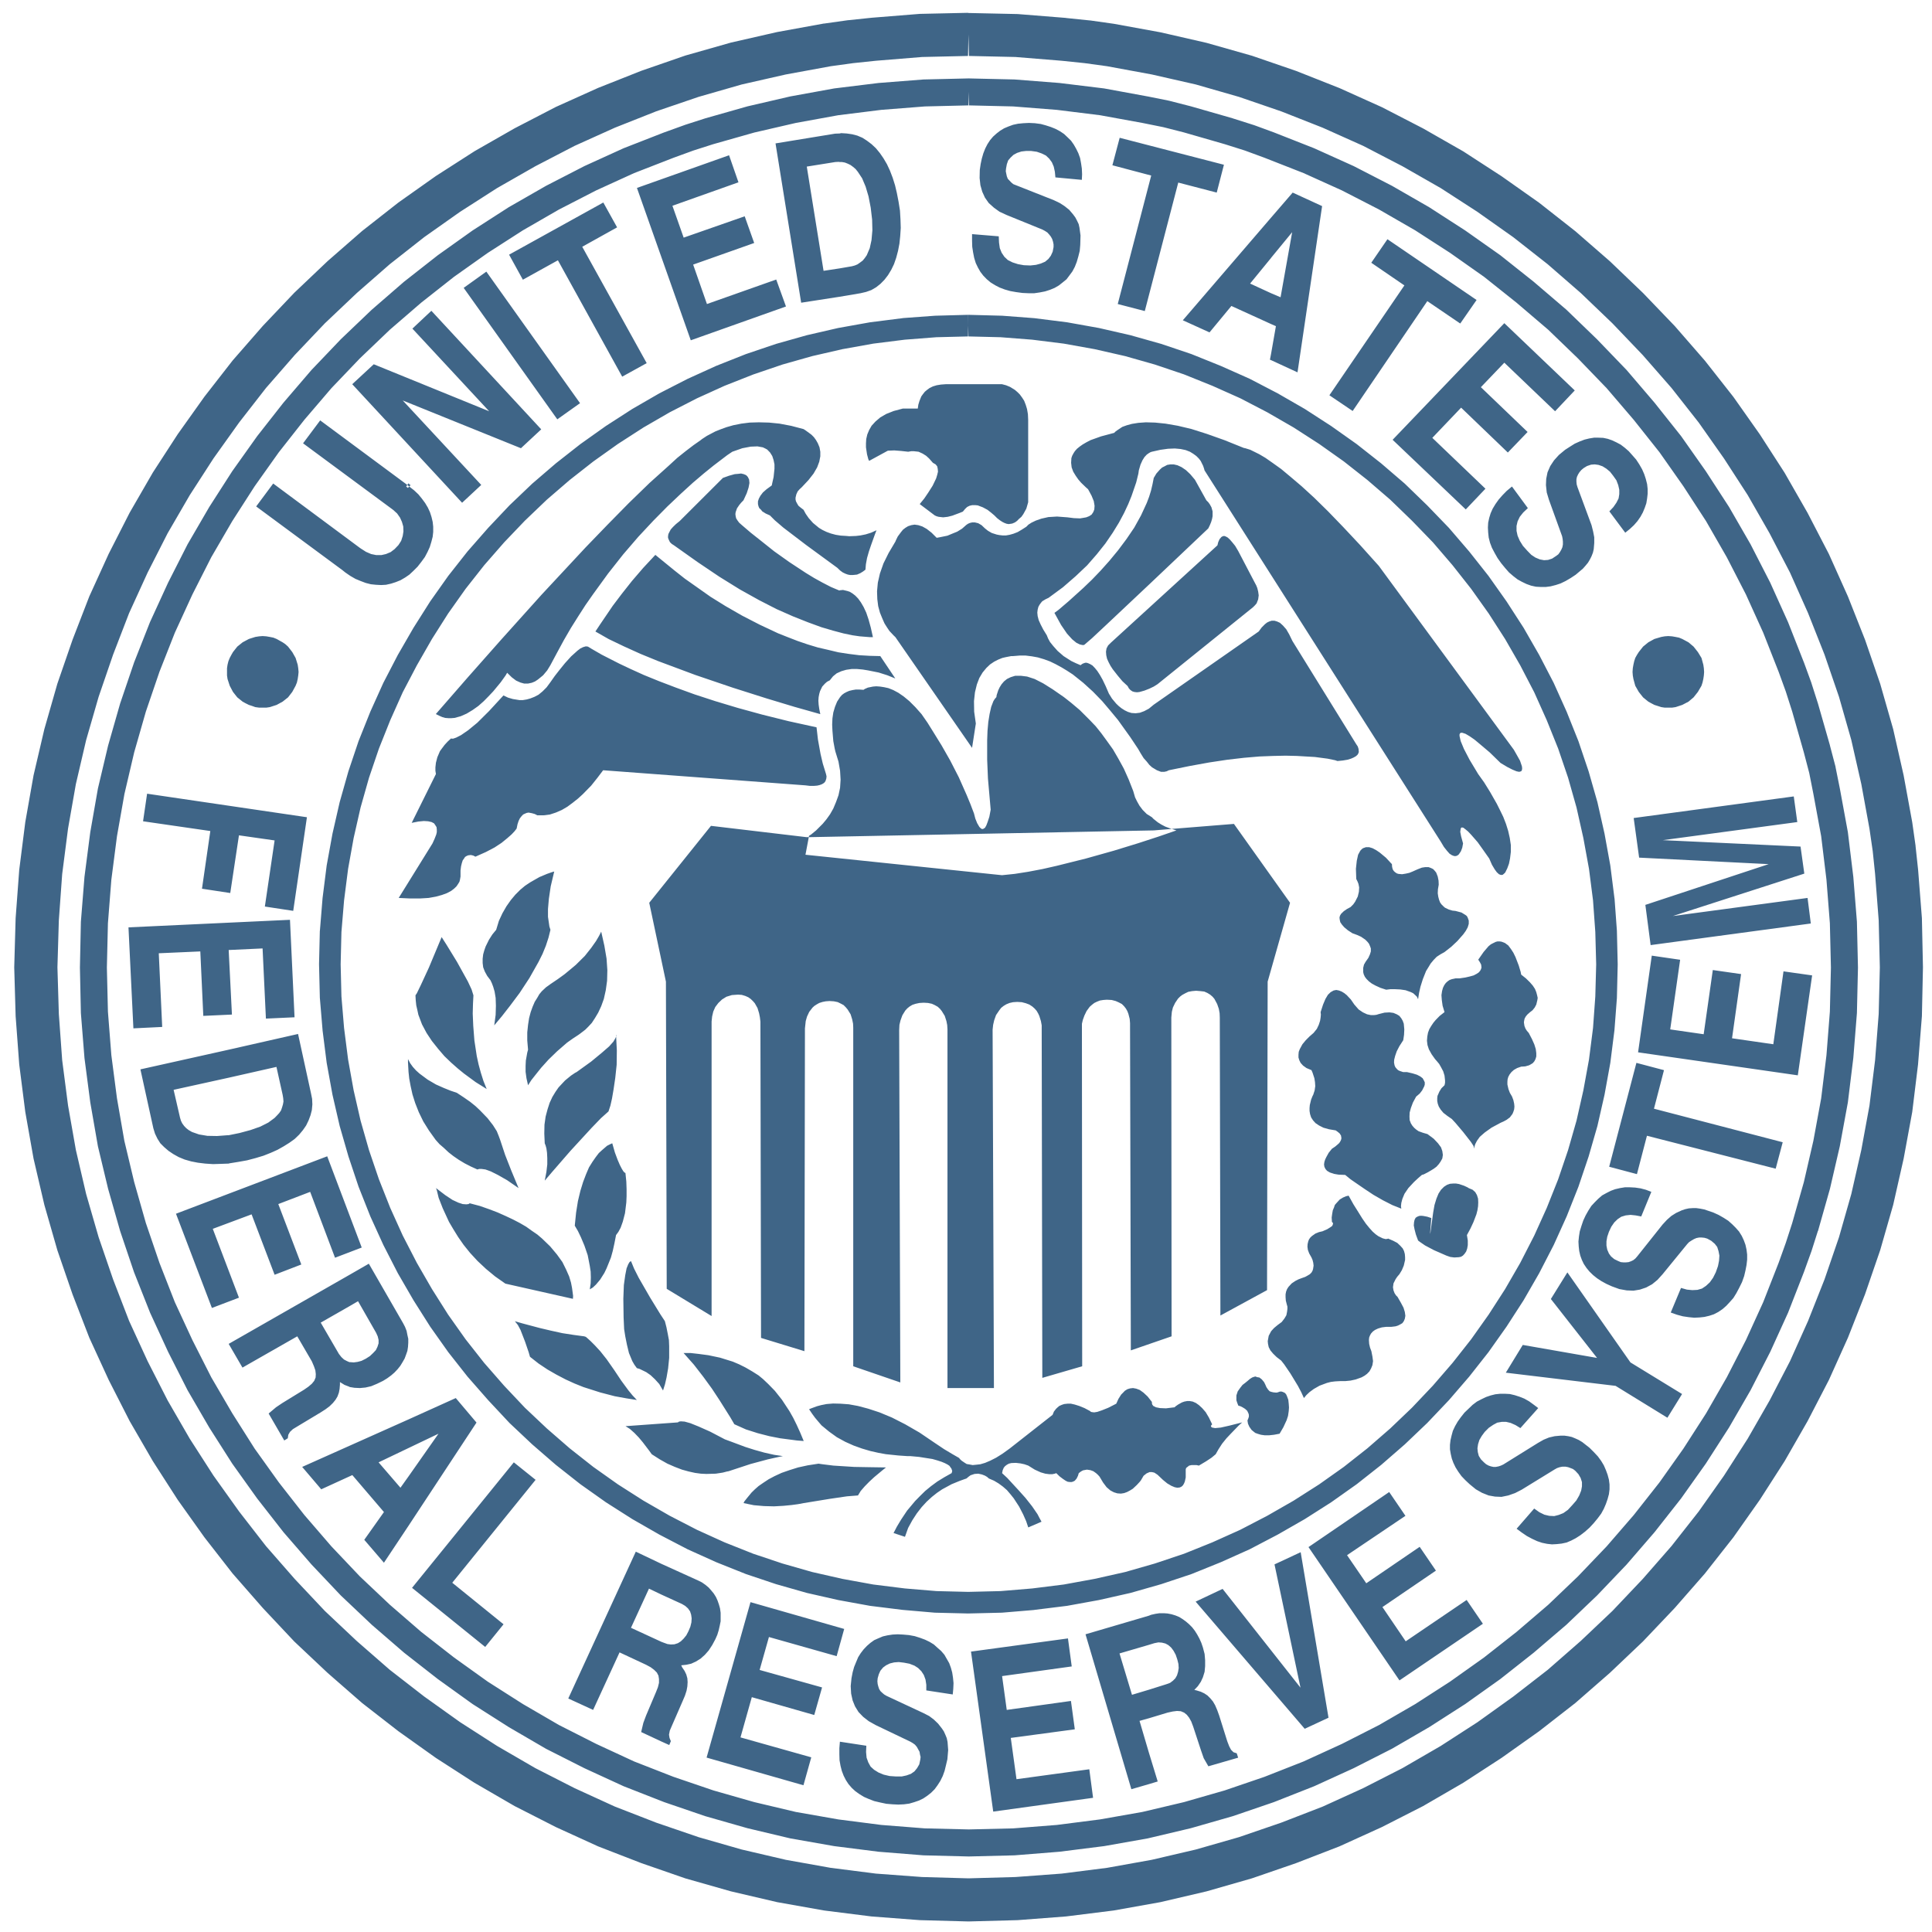 <svg width="22" height="22" viewBox="0 0 22 22" fill="none" xmlns="http://www.w3.org/2000/svg">
<path d="M11.023 0.146L10.475 0.158L9.927 0.202L9.66 0.23L9.656 0.23L9.387 0.268L9.381 0.268L8.849 0.365L8.323 0.485L7.806 0.632L7.303 0.806L6.811 1.001L6.329 1.218L5.86 1.461L5.405 1.721L4.964 2.004L4.537 2.306L4.124 2.63L3.731 2.973L3.351 3.334L2.993 3.711L2.649 4.105L2.328 4.517L2.024 4.944L1.741 5.38L1.477 5.837L1.238 6.306L1.017 6.791L0.826 7.285L0.653 7.786L0.505 8.303L0.382 8.829L0.288 9.361L0.219 9.905L0.178 10.455L0.162 11.015L0.178 11.571L0.219 12.121L0.288 12.662L0.382 13.193L0.505 13.72L0.653 14.236L0.826 14.739L1.017 15.233L1.238 15.714L1.477 16.183L1.741 16.639L2.024 17.079L2.328 17.506L2.649 17.918L2.993 18.311L3.351 18.692L3.731 19.05L4.124 19.393L4.537 19.714L4.964 20.018L5.403 20.301L5.86 20.566L6.329 20.805L6.811 21.025L7.304 21.216L7.806 21.39L8.323 21.537L8.849 21.66L9.384 21.755L9.924 21.823L10.475 21.865L11.028 21.88L11.588 21.865L12.138 21.823L12.682 21.755L13.214 21.66L13.74 21.537L14.256 21.389L14.758 21.216L15.252 21.025L15.736 20.805L16.205 20.566L16.662 20.301L17.099 20.017L17.526 19.714L17.938 19.393L18.331 19.05L18.708 18.692L19.07 18.311L19.413 17.919L19.738 17.506L20.039 17.079L20.322 16.638L20.583 16.183L20.826 15.714L21.043 15.232L21.237 14.739L21.41 14.236L21.558 13.72L21.677 13.194L21.775 12.662L21.841 12.121L21.885 11.571L21.897 11.015L21.885 10.455L21.842 9.907L21.813 9.637L21.813 9.632L21.775 9.364L21.774 9.358L21.677 8.829L21.558 8.303L21.41 7.786L21.238 7.286L21.043 6.793L20.826 6.309L20.583 5.84L20.322 5.384L20.04 4.947L19.738 4.519L19.414 4.107L19.071 3.713L18.709 3.336L18.332 2.975L17.939 2.633L17.527 2.309L17.099 2.007L16.663 1.724L16.206 1.463L15.737 1.221L15.253 1.003L14.76 0.808L14.257 0.635L13.739 0.488L13.215 0.368L12.684 0.271L12.416 0.233L12.412 0.233L12.14 0.205L12.138 0.204L11.588 0.16L11.029 0.148H11.023L11.023 0.146ZM11.028 0.391L11.034 0.637L11.029 0.637L11.563 0.649L12.091 0.692L12.351 0.719L12.606 0.754L13.116 0.848L13.617 0.962L14.108 1.103L14.589 1.268L15.061 1.454L15.523 1.661L15.97 1.893L16.406 2.142L16.823 2.412L17.232 2.701L17.624 3.009L18 3.336L18.361 3.682L18.706 4.043L19.034 4.418L19.343 4.811L19.631 5.22L19.901 5.637L20.15 6.072L20.383 6.52L20.589 6.982L20.776 7.454L20.941 7.935L21.081 8.426L21.195 8.928L21.288 9.437L21.325 9.692L21.352 9.952L21.393 10.48L21.406 11.015L21.393 11.546L21.352 12.072L21.288 12.589L21.195 13.095L21.081 13.597L20.941 14.088L20.776 14.569L20.589 15.041L20.383 15.5L20.151 15.947L19.901 16.383L19.631 16.804L19.343 17.212L19.034 17.605L18.706 17.98L18.361 18.344L18 18.686L17.625 19.014L17.232 19.319L16.823 19.612L16.405 19.882L15.97 20.134L15.523 20.362L15.062 20.572L14.589 20.755L14.108 20.92L13.616 21.061L13.115 21.178L12.608 21.269L12.089 21.335L11.563 21.374L11.028 21.389L10.5 21.374L9.974 21.335L9.457 21.269L8.948 21.178L8.447 21.061L7.955 20.92L7.473 20.755L7.002 20.572L6.543 20.362L6.096 20.134L5.66 19.881L5.24 19.611L4.831 19.319L4.438 19.014L4.062 18.686L3.699 18.344L3.357 17.981L3.029 17.606L2.723 17.212L2.431 16.803L2.161 16.383L1.909 15.947L1.681 15.5L1.47 15.041L1.288 14.569L1.123 14.088L0.981 13.597L0.864 13.095L0.775 12.589L0.708 12.072L0.67 11.546L0.654 11.015L0.67 10.48L0.708 9.954L0.775 9.434L0.864 8.928L0.981 8.427L1.123 7.935L1.288 7.454L1.47 6.982L1.681 6.52L1.909 6.072L2.161 5.638L2.431 5.22L2.723 4.811L3.029 4.418L3.357 4.042L3.699 3.682L4.063 3.337L4.438 3.009L4.831 2.7L5.239 2.412L5.66 2.142L6.096 1.893L6.543 1.661L7.002 1.454L7.474 1.267L7.955 1.103L8.446 0.962L8.948 0.848L9.46 0.754L9.715 0.719L9.972 0.692L10.5 0.649L11.029 0.637L11.023 0.637L11.028 0.391L11.028 0.391ZM11.028 0.893L10.516 0.905L10.004 0.945L9.499 1.007L8.999 1.098L8.512 1.211L8.033 1.347L7.8 1.422L7.798 1.423L7.565 1.507L7.562 1.508L7.101 1.688L6.655 1.891L6.218 2.116L5.794 2.359L5.382 2.624L4.986 2.906L4.601 3.208L4.233 3.527L3.881 3.863L3.547 4.213L3.228 4.585L2.929 4.966L2.645 5.365L2.383 5.773L2.136 6.198L1.914 6.635L1.708 7.084L1.527 7.543L1.368 8.011L1.231 8.49L1.115 8.979L1.028 9.476L0.962 9.984L0.921 10.496L0.91 11.018L0.921 11.536L0.962 12.049L1.028 12.553L1.115 13.053L1.231 13.537L1.368 14.018L1.526 14.486L1.709 14.948L1.914 15.393L2.136 15.831L2.383 16.256L2.645 16.667L2.928 17.063L3.228 17.447L3.547 17.815L3.881 18.168L4.234 18.502L4.602 18.82L4.986 19.12L5.381 19.404L5.794 19.667L6.218 19.914L6.655 20.135L7.101 20.34L7.563 20.521L8.031 20.681L8.511 20.818L8.999 20.934L9.499 21.022L10.004 21.086L10.516 21.127L11.032 21.14L11.553 21.127L12.064 21.086L12.573 21.022L13.07 20.934L13.56 20.818L14.038 20.681L14.506 20.521L14.965 20.34L15.414 20.135L15.851 19.913L16.275 19.667L16.685 19.404L17.084 19.12L17.464 18.82L17.836 18.502L18.186 18.168L18.522 17.816L18.84 17.448L19.143 17.063L19.424 16.667L19.689 16.255L19.934 15.831L20.158 15.394L20.361 14.948L20.541 14.487L20.625 14.254L20.626 14.252L20.7 14.019L20.702 14.017L20.838 13.537L20.95 13.053L21.042 12.553L21.104 12.047L21.145 11.536L21.157 11.018L21.145 10.496L21.104 9.985L21.042 9.476L20.951 8.981L20.902 8.737L20.902 8.733L20.838 8.49V8.488L20.702 8.013L20.627 7.778L20.626 7.774L20.542 7.544L20.541 7.542L20.361 7.085L20.158 6.635L19.934 6.198L19.689 5.773L19.424 5.365L19.143 4.966L18.84 4.585L18.522 4.213L18.185 3.863L17.836 3.526L17.464 3.208L17.084 2.906L16.684 2.624L16.275 2.36L15.851 2.116L15.414 1.891L14.964 1.688L14.507 1.508L14.278 1.424L14.274 1.423L14.038 1.348L14.036 1.347L13.562 1.211L13.32 1.149L13.317 1.148L13.069 1.098L13.068 1.098L12.573 1.007L12.065 0.945L11.553 0.905L11.032 0.893H11.028L11.028 0.893ZM11.032 1.046L11.035 1.2H11.031L11.537 1.212L12.034 1.251L12.526 1.312L13.009 1.4L13.247 1.448L13.482 1.508L13.947 1.642L14.175 1.714L14.398 1.796L14.844 1.971L15.28 2.168L15.704 2.386L16.115 2.623L16.513 2.88L16.899 3.152L17.268 3.446L17.629 3.754L17.968 4.081L18.295 4.42L18.604 4.781L18.897 5.15L19.169 5.537L19.427 5.934L19.663 6.345L19.881 6.769L20.078 7.204L20.254 7.651L20.335 7.874L20.408 8.102L20.541 8.569L20.602 8.802L20.649 9.039L20.738 9.522L20.798 10.016L20.837 10.512L20.849 11.018L20.837 11.52L20.798 12.017L20.738 12.507L20.649 12.991L20.541 13.46L20.408 13.928L20.335 14.153L20.254 14.379L20.078 14.828L19.881 15.26L19.663 15.684L19.427 16.095L19.169 16.496L18.897 16.88L18.604 17.252L18.295 17.609L17.968 17.951L17.63 18.274L17.269 18.583L16.899 18.874L16.512 19.149L16.115 19.405L15.704 19.643L15.281 19.858L14.844 20.058L14.399 20.233L13.945 20.388L13.482 20.521L13.008 20.633L12.526 20.718L12.034 20.781L11.537 20.82L11.032 20.832L10.532 20.82L10.036 20.781L9.546 20.718L9.062 20.633L8.59 20.521L8.124 20.388L7.669 20.233L7.221 20.058L6.789 19.858L6.365 19.643L5.954 19.404L5.554 19.149L5.17 18.874L4.797 18.583L4.44 18.274L4.098 17.951L3.774 17.609L3.466 17.252L3.175 16.88L2.9 16.496L2.646 16.095L2.406 15.684L2.191 15.26L1.991 14.828L1.816 14.381L1.661 13.927L1.528 13.46L1.416 12.991L1.332 12.507L1.268 12.016L1.229 11.52L1.217 11.018L1.229 10.513L1.268 10.017L1.332 9.522L1.417 9.041L1.528 8.567L1.661 8.103L1.816 7.649L1.991 7.205L2.191 6.769L2.406 6.345L2.645 5.934L2.9 5.537L3.175 5.15L3.466 4.78L3.774 4.42L4.098 4.081L4.44 3.754L4.797 3.446L5.17 3.152L5.554 2.88L5.954 2.623L6.365 2.386L6.789 2.168L7.221 1.971L7.671 1.796L7.896 1.714L8.121 1.642L8.59 1.509L9.062 1.4L9.546 1.312L10.035 1.251L10.532 1.212L11.031 1.2H11.028L11.032 1.046L11.032 1.046ZM11.714 1.4L11.653 1.403L11.592 1.409L11.536 1.421L11.484 1.44L11.434 1.461L11.388 1.489L11.348 1.52L11.308 1.556L11.274 1.596L11.244 1.642L11.219 1.691L11.197 1.747L11.18 1.806L11.167 1.867L11.157 1.935L11.155 2.027L11.164 2.109L11.185 2.183L11.216 2.251L11.259 2.312L11.318 2.365L11.382 2.411L11.462 2.448L11.87 2.614L11.898 2.629L11.926 2.647L11.947 2.67L11.966 2.694L11.981 2.721L11.991 2.752L11.997 2.783V2.814L11.987 2.866L11.966 2.912L11.938 2.949L11.901 2.98L11.852 3.001L11.797 3.016L11.733 3.023L11.659 3.02L11.592 3.008L11.53 2.988L11.476 2.961L11.437 2.924L11.406 2.878L11.385 2.826L11.376 2.762L11.373 2.691L11.069 2.666V2.74L11.071 2.81L11.081 2.875L11.093 2.936L11.111 2.995L11.136 3.047L11.164 3.096L11.197 3.139L11.237 3.18L11.28 3.216L11.33 3.247L11.382 3.274L11.44 3.296L11.502 3.314L11.569 3.326L11.643 3.336L11.71 3.339H11.778L11.84 3.33L11.901 3.318L11.957 3.3L12.01 3.278L12.058 3.25L12.101 3.216L12.145 3.18L12.178 3.136L12.212 3.09L12.239 3.039L12.261 2.983L12.279 2.921L12.295 2.857L12.301 2.789L12.304 2.681L12.292 2.592L12.283 2.552L12.264 2.512L12.245 2.476L12.22 2.442L12.175 2.389L12.122 2.347L12.068 2.312L11.999 2.279L11.569 2.109L11.539 2.097L11.517 2.079L11.496 2.057L11.476 2.036L11.465 2.008L11.459 1.98L11.453 1.95L11.456 1.919L11.465 1.87L11.48 1.827L11.508 1.794L11.541 1.763L11.582 1.741L11.631 1.725L11.684 1.719H11.741L11.806 1.728L11.861 1.747L11.91 1.771L11.947 1.806L11.978 1.848L11.999 1.897L12.012 1.956L12.018 2.02L12.319 2.048L12.322 1.984L12.319 1.919L12.31 1.858L12.299 1.799L12.279 1.744L12.255 1.695L12.227 1.646L12.196 1.602L12.156 1.563L12.117 1.526L12.071 1.495L12.018 1.467L11.966 1.446L11.907 1.427L11.852 1.412L11.784 1.403L11.72 1.4L11.714 1.4ZM9.578 1.516L9.562 1.52V1.52L9.509 1.522L8.831 1.633L9.123 3.447L9.562 3.379V3.379L9.799 3.339L9.863 3.324L9.922 3.303L9.977 3.271L10.026 3.232L10.072 3.185L10.112 3.133L10.149 3.072L10.18 3.008L10.205 2.936L10.226 2.857L10.242 2.774L10.251 2.687L10.257 2.595L10.254 2.5L10.248 2.398L10.232 2.297L10.213 2.199L10.192 2.11L10.165 2.024L10.134 1.943L10.1 1.87L10.06 1.802L10.02 1.744L9.974 1.688L9.925 1.642L9.872 1.602L9.821 1.569L9.762 1.544L9.704 1.529L9.642 1.52L9.578 1.516L9.578 1.516ZM12.75 1.569L12.667 1.882L13.109 1.999L12.728 3.462L13.036 3.542L13.417 2.079L13.855 2.193L13.937 1.876L12.75 1.569L12.75 1.569ZM8.302 1.768L7.253 2.14L7.866 3.875L8.95 3.49L8.839 3.183L8.05 3.462L7.893 3.013L8.588 2.767L8.48 2.463L7.785 2.706L7.657 2.343L8.409 2.076L8.302 1.768L8.302 1.768ZM9.55 1.843L9.562 1.845V1.845H9.587L9.621 1.851L9.654 1.864L9.685 1.879L9.715 1.901L9.743 1.925L9.768 1.956L9.817 2.03L9.857 2.125L9.89 2.236L9.915 2.365L9.931 2.501L9.934 2.623L9.924 2.734L9.904 2.826L9.87 2.906L9.847 2.939L9.824 2.967L9.796 2.988L9.765 3.01L9.734 3.023L9.701 3.032L9.562 3.056V3.056L9.378 3.084L9.187 1.897L9.512 1.845L9.55 1.843L9.55 1.843ZM14.72 2.193L14.474 2.478L13.469 3.647L13.773 3.785L14.022 3.484L14.474 3.69V3.69L14.529 3.714L14.474 4.028L14.461 4.096L14.474 4.101L14.775 4.24L15.055 2.347L14.72 2.193V2.193ZM6.87 2.306L5.797 2.9L5.954 3.185L6.353 2.964L7.085 4.289L7.364 4.135L6.63 2.81L7.027 2.589L6.87 2.306H6.87ZM14.714 2.644L14.582 3.385L14.474 3.339V3.339L14.235 3.229L14.474 2.937V2.936L14.714 2.644V2.644ZM15.799 2.724L15.615 2.992L15.992 3.25L15.138 4.501L15.403 4.68L16.253 3.429L16.628 3.684L16.814 3.416L15.799 2.724V2.724ZM5.538 3.093L5.28 3.278L6.346 4.775L6.605 4.591L5.538 3.093V3.093ZM4.912 3.539L4.696 3.742L5.57 4.683L4.256 4.148L4.011 4.375L5.262 5.725L5.48 5.522L4.586 4.56L5.932 5.104L6.163 4.889L4.912 3.539L4.912 3.539ZM11.022 3.585L10.654 3.595L10.651 3.595L10.282 3.622L10.278 3.623L9.907 3.67L9.544 3.735L9.188 3.817L8.837 3.916L8.494 4.032L8.156 4.166L7.83 4.314L7.508 4.479L7.2 4.657L6.899 4.851L6.609 5.057L6.33 5.276L6.061 5.507L5.802 5.754L5.559 6.011L5.324 6.279L5.105 6.557L4.899 6.848L4.709 7.148L4.53 7.458L4.365 7.776L4.217 8.104L4.083 8.439L3.967 8.784L3.868 9.134L3.786 9.493L3.72 9.855L3.673 10.227L3.643 10.596L3.642 10.6L3.633 10.978V10.981L3.642 11.356V11.36L3.673 11.729V11.732L3.72 12.103L3.786 12.466L3.868 12.822L3.968 13.169L4.083 13.513L4.217 13.851L4.365 14.176L4.53 14.498L4.709 14.807L4.899 15.107L5.105 15.398L5.324 15.676L5.559 15.944L5.802 16.204L6.061 16.448L6.33 16.681L6.609 16.901L6.9 17.107L7.2 17.298L7.509 17.475L7.83 17.642L8.156 17.789L8.494 17.924L8.837 18.039L9.188 18.139L9.545 18.22L9.907 18.286L10.278 18.332L10.647 18.364H10.651L11.023 18.373H11.025L11.403 18.364H11.407L11.777 18.333L11.779 18.332L12.151 18.286L12.514 18.22L12.873 18.139L13.223 18.039L13.568 17.924L13.902 17.789L14.23 17.642L14.549 17.475L14.858 17.298L15.158 17.107L15.449 16.901L15.728 16.681L15.996 16.448L16.252 16.204L16.499 15.944L16.73 15.676L16.949 15.398L17.155 15.107L17.349 14.807L17.527 14.498L17.693 14.176L17.84 13.851L17.974 13.513L18.09 13.169L18.19 12.822L18.271 12.466L18.337 12.103L18.384 11.731L18.412 11.363L18.412 11.359L18.421 10.983V10.981L18.412 10.603V10.6L18.385 10.231L18.384 10.228L18.337 9.856L18.271 9.493L18.19 9.134L18.09 8.784L17.974 8.44L17.84 8.105L17.692 7.776L17.527 7.458L17.349 7.148L17.155 6.848L16.949 6.557L16.73 6.28L16.499 6.011L16.252 5.755L15.996 5.507L15.727 5.276L15.449 5.057L15.158 4.851L14.858 4.657L14.549 4.479L14.23 4.313L13.902 4.167L13.567 4.032L13.223 3.916L12.872 3.817L12.514 3.735L12.151 3.67L11.778 3.623L11.41 3.595L11.407 3.595L11.028 3.585H11.025H11.023L11.025 3.708L11.028 3.831H11.025L11.394 3.84L11.754 3.868L12.114 3.913L12.465 3.976L12.812 4.055L13.15 4.151L13.482 4.263L13.805 4.393L14.123 4.535L14.431 4.695L14.731 4.868L15.021 5.055L15.302 5.254L15.571 5.466L15.831 5.69L16.078 5.929L16.317 6.176L16.54 6.436L16.752 6.705L16.952 6.986L17.139 7.277L17.311 7.576L17.471 7.884L17.613 8.201L17.743 8.524L17.856 8.856L17.952 9.195L18.03 9.543L18.094 9.893L18.14 10.252L18.166 10.612L18.176 10.981L18.166 11.347L18.14 11.706L18.094 12.066L18.03 12.416L17.952 12.761L17.856 13.096L17.743 13.429L17.613 13.755L17.471 14.069L17.311 14.381L17.139 14.679L16.952 14.969L16.752 15.251L16.54 15.52L16.316 15.779L16.078 16.03L15.831 16.266L15.571 16.492L15.302 16.704L15.021 16.903L14.731 17.088L14.431 17.26L14.123 17.42L13.805 17.563L13.482 17.693L13.15 17.804L12.812 17.901L12.464 17.979L12.114 18.043L11.754 18.088L11.394 18.118L11.025 18.127L10.664 18.118L10.305 18.088L9.944 18.043L9.593 17.979L9.249 17.901L8.91 17.804L8.578 17.693L8.251 17.563L7.938 17.421L7.626 17.26L7.327 17.088L7.037 16.903L6.756 16.704L6.487 16.492L6.227 16.266L5.977 16.03L5.741 15.78L5.513 15.519L5.302 15.251L5.103 14.97L4.919 14.679L4.747 14.381L4.586 14.069L4.444 13.755L4.315 13.429L4.202 13.097L4.106 12.761L4.027 12.416L3.964 12.066L3.918 11.706L3.888 11.347L3.879 10.981L3.888 10.613L3.918 10.253L3.964 9.893L4.027 9.543L4.106 9.195L4.202 8.856L4.315 8.524L4.444 8.201L4.586 7.883L4.747 7.576L4.919 7.276L5.103 6.986L5.302 6.705L5.514 6.436L5.741 6.176L5.977 5.929L6.227 5.69L6.487 5.466L6.756 5.255L7.037 5.055L7.327 4.868L7.626 4.695L7.938 4.535L8.251 4.393L8.578 4.264L8.91 4.151L9.249 4.055L9.593 3.976L9.944 3.913L10.303 3.868L10.663 3.84L11.025 3.831H11.023L11.025 3.708H11.025L11.022 3.585L11.022 3.585ZM17.13 3.68L15.858 5.008L16.691 5.801L16.915 5.565L16.31 4.986L16.638 4.642L17.17 5.153L17.395 4.919L16.863 4.409L17.13 4.13L17.708 4.683L17.932 4.446L17.13 3.68L17.13 3.68ZM10.77 4.375L10.715 4.379L10.666 4.387L10.623 4.4L10.586 4.418L10.556 4.44L10.531 4.461L10.509 4.489L10.491 4.514L10.47 4.566L10.457 4.609L10.451 4.652H10.282L10.177 4.68L10.091 4.714L10.024 4.753L9.969 4.8L9.925 4.848L9.897 4.897L9.876 4.947L9.864 4.999L9.861 5.048V5.094L9.873 5.174L9.888 5.23L9.897 5.248L10.11 5.132L10.183 5.129L10.26 5.135L10.342 5.144L10.377 5.138H10.405L10.46 5.144L10.506 5.165L10.546 5.19L10.58 5.221L10.601 5.245L10.623 5.27L10.654 5.288L10.672 5.31L10.678 5.338L10.681 5.371L10.672 5.408L10.66 5.448L10.62 5.531L10.571 5.608L10.525 5.676L10.473 5.74L10.644 5.869L10.666 5.879L10.688 5.885L10.74 5.891L10.792 5.885L10.844 5.872L10.927 5.841L10.964 5.826L10.989 5.796L11.013 5.773L11.041 5.759L11.072 5.752H11.103L11.134 5.755L11.192 5.777L11.244 5.805L11.284 5.836L11.323 5.869L11.354 5.9L11.385 5.924L11.414 5.943L11.438 5.955L11.462 5.964L11.486 5.968L11.526 5.962L11.557 5.949L11.582 5.931L11.6 5.912L11.631 5.885L11.653 5.854L11.687 5.792L11.702 5.74L11.708 5.719V4.781L11.705 4.716L11.695 4.658L11.68 4.609L11.662 4.563L11.638 4.526L11.613 4.492L11.585 4.464L11.557 4.44L11.502 4.406L11.456 4.387L11.41 4.375H10.77L10.77 4.375ZM3.646 4.787L3.451 5.048L4.466 5.798L4.479 5.808L4.522 5.847L4.555 5.894L4.577 5.943L4.592 5.995L4.594 6.051L4.586 6.103L4.568 6.159L4.537 6.207L4.493 6.253L4.448 6.287L4.395 6.309L4.343 6.321H4.285L4.226 6.309L4.168 6.284L4.11 6.247L4.097 6.238L3.111 5.506L2.917 5.767L3.9 6.493L3.931 6.518L3.989 6.558L4.048 6.592L4.106 6.616L4.164 6.638L4.223 6.653L4.281 6.659L4.34 6.662L4.395 6.659L4.453 6.646L4.506 6.629L4.561 6.607L4.614 6.576L4.662 6.543L4.708 6.5L4.755 6.453L4.798 6.398L4.838 6.343L4.869 6.284L4.894 6.229L4.912 6.17L4.927 6.112L4.933 6.057V5.998L4.927 5.943L4.914 5.888L4.896 5.832L4.872 5.78L4.841 5.728L4.804 5.678L4.764 5.629L4.715 5.583L4.66 5.54L4.645 5.556L4.625 5.54L4.625 5.54L4.623 5.537L4.625 5.54L4.638 5.522L3.646 4.787L3.646 4.787ZM4.638 5.522H4.638L4.659 5.54L4.66 5.54L4.675 5.525L4.653 5.506L4.651 5.504L4.638 5.522L4.638 5.522ZM8.641 4.809L8.536 4.812L8.441 4.824L8.351 4.842L8.274 4.864L8.205 4.889L8.145 4.913L8.05 4.963L7.995 4.999L7.976 5.014L7.896 5.07L7.807 5.138L7.712 5.214L7.614 5.304L7.396 5.5L7.161 5.728L6.919 5.974L6.667 6.235L6.166 6.773L5.705 7.286L5.321 7.72L4.963 8.131L5.001 8.15L5.035 8.165L5.069 8.175L5.106 8.178H5.139L5.176 8.175L5.246 8.156L5.314 8.126L5.382 8.085L5.447 8.039L5.509 7.984L5.563 7.929L5.616 7.873L5.702 7.769L5.757 7.692L5.775 7.661L5.828 7.713L5.877 7.75L5.926 7.772L5.969 7.784H6.012L6.055 7.775L6.092 7.76L6.125 7.738L6.156 7.713L6.185 7.689L6.231 7.634L6.267 7.575L6.344 7.431L6.421 7.289L6.501 7.151L6.584 7.019L6.667 6.89L6.753 6.767L6.925 6.53L7.097 6.312L7.269 6.112L7.439 5.93L7.599 5.768L7.752 5.623L7.89 5.497L8.016 5.39L8.126 5.301L8.281 5.183L8.339 5.144L8.453 5.104L8.548 5.086L8.625 5.083L8.659 5.089L8.687 5.094L8.714 5.107L8.736 5.119L8.769 5.153L8.794 5.193L8.809 5.239L8.819 5.288V5.338L8.809 5.433L8.794 5.5L8.788 5.528L8.729 5.571L8.687 5.608L8.659 5.645L8.641 5.678L8.631 5.709V5.74L8.637 5.765L8.646 5.786L8.666 5.805L8.68 5.823L8.72 5.848L8.767 5.869L8.822 5.924L8.92 6.008L9.181 6.207L9.535 6.466L9.566 6.496L9.596 6.518L9.627 6.533L9.655 6.543L9.682 6.548H9.71L9.759 6.543L9.796 6.527L9.827 6.508L9.855 6.487L9.86 6.426L9.873 6.355L9.894 6.281L9.919 6.207L9.962 6.087L9.981 6.038L9.919 6.066L9.858 6.085L9.799 6.097L9.748 6.103L9.67 6.106L9.639 6.103L9.574 6.099L9.517 6.09L9.461 6.075L9.412 6.057L9.366 6.035L9.326 6.011L9.258 5.955L9.209 5.9L9.175 5.851L9.15 5.805L9.117 5.78L9.092 5.759L9.077 5.734L9.064 5.709L9.059 5.688V5.667L9.068 5.629L9.083 5.596L9.105 5.571L9.129 5.549L9.206 5.467L9.264 5.393L9.305 5.322L9.329 5.258L9.341 5.196V5.144L9.332 5.094L9.313 5.048L9.292 5.011L9.268 4.978L9.24 4.95L9.212 4.929L9.169 4.898L9.15 4.886L9.009 4.849L8.877 4.824L8.757 4.812L8.641 4.809L8.641 4.809ZM13.048 4.809L12.963 4.815L12.888 4.827L12.83 4.843L12.78 4.861L12.747 4.883L12.72 4.901L12.7 4.916L12.688 4.929L12.538 4.969L12.418 5.012L12.372 5.036L12.329 5.061L12.295 5.085L12.264 5.11L12.24 5.137L12.224 5.162L12.209 5.19L12.2 5.217L12.197 5.27L12.203 5.322L12.221 5.371L12.249 5.417L12.279 5.46L12.311 5.497L12.366 5.55L12.39 5.571L12.43 5.645L12.455 5.706L12.464 5.759L12.461 5.802L12.449 5.832L12.43 5.86L12.402 5.878L12.369 5.891L12.335 5.897L12.299 5.903L12.227 5.9L12.156 5.891L12.037 5.882L11.938 5.888L11.858 5.906L11.795 5.928L11.745 5.952L11.711 5.974L11.687 5.998L11.634 6.032L11.588 6.059L11.539 6.078L11.496 6.09L11.456 6.097H11.416L11.38 6.093L11.349 6.087L11.293 6.069L11.25 6.044L11.216 6.017L11.177 5.98L11.139 5.958L11.102 5.949H11.069L11.044 5.955L11.023 5.964L11.004 5.977L10.955 6.02L10.9 6.054L10.841 6.078L10.788 6.1L10.7 6.118L10.666 6.124L10.608 6.066L10.553 6.023L10.503 5.995L10.457 5.98L10.414 5.974L10.377 5.98L10.34 5.992L10.309 6.011L10.282 6.032L10.26 6.059L10.223 6.109L10.202 6.152L10.196 6.167L10.119 6.297L10.06 6.416L10.02 6.53L9.996 6.635L9.987 6.733L9.99 6.822L10 6.902L10.02 6.976L10.046 7.04L10.072 7.099L10.101 7.145L10.128 7.185L10.177 7.237L10.196 7.255L11.069 8.516L11.112 8.239L11.093 8.104L11.091 7.984L11.102 7.883L11.124 7.793L11.152 7.72L11.189 7.658L11.232 7.606L11.274 7.566L11.32 7.535L11.367 7.511L11.414 7.492L11.453 7.483L11.515 7.471H11.536L11.61 7.465H11.68L11.752 7.474L11.818 7.486L11.889 7.507L11.957 7.532L12.021 7.563L12.089 7.6L12.15 7.637L12.216 7.68L12.335 7.775L12.446 7.876L12.551 7.984L12.645 8.095L12.731 8.199L12.87 8.393L12.96 8.528L12.99 8.58L13.023 8.633L13.058 8.672L13.088 8.71L13.119 8.738L13.174 8.771L13.221 8.789H13.257L13.285 8.783L13.31 8.771L13.55 8.722L13.771 8.682L13.977 8.651L14.167 8.629L14.343 8.614L14.499 8.608L14.64 8.605L14.767 8.608L14.973 8.62L15.117 8.639L15.204 8.657L15.23 8.666L15.291 8.66L15.345 8.651L15.384 8.639L15.414 8.626L15.44 8.611L15.458 8.595L15.468 8.578L15.473 8.562L15.47 8.528L15.461 8.5L15.443 8.473L14.717 7.299L14.681 7.225L14.647 7.166L14.609 7.123L14.575 7.092L14.542 7.077L14.512 7.068H14.481L14.453 7.077L14.428 7.089L14.404 7.108L14.367 7.145L14.333 7.191L13.138 8.024L13.082 8.07L13.029 8.098L12.98 8.116L12.932 8.122L12.885 8.119L12.845 8.107L12.806 8.088L12.769 8.064L12.738 8.039L12.71 8.012L12.663 7.956L12.627 7.898L12.59 7.812L12.556 7.741L12.525 7.686L12.495 7.64L12.467 7.606L12.44 7.578L12.415 7.563L12.393 7.553L12.375 7.547H12.357L12.329 7.557L12.311 7.569L12.305 7.575L12.249 7.551L12.197 7.526L12.111 7.471L12.043 7.412L11.994 7.357L11.957 7.311L11.935 7.271L11.92 7.234L11.88 7.169L11.85 7.111L11.828 7.062L11.816 7.016L11.812 6.976L11.816 6.942L11.824 6.911L11.837 6.887L11.853 6.865L11.868 6.847L11.904 6.825L11.941 6.807L12.104 6.687L12.249 6.561L12.379 6.438L12.489 6.312L12.587 6.189L12.671 6.066L12.741 5.952L12.8 5.842L12.848 5.739L12.885 5.648L12.938 5.494L12.963 5.393L12.968 5.356L12.987 5.291L13.009 5.242L13.032 5.205L13.058 5.177L13.082 5.16L13.101 5.149L13.116 5.144L13.214 5.122L13.301 5.11L13.378 5.107L13.444 5.113L13.501 5.125L13.55 5.144L13.589 5.168L13.623 5.193L13.651 5.221L13.672 5.248L13.7 5.304L13.712 5.34L13.716 5.356L16.405 9.582L16.442 9.644L16.476 9.687L16.506 9.721L16.534 9.739L16.559 9.748H16.579L16.595 9.742L16.611 9.73L16.636 9.693L16.651 9.653L16.66 9.604L16.638 9.524L16.628 9.472L16.633 9.438L16.636 9.429L16.645 9.422L16.663 9.425L16.688 9.444L16.718 9.469L16.752 9.505L16.827 9.591L16.891 9.681L16.958 9.776L16.989 9.847L17.02 9.899L17.044 9.932L17.069 9.955L17.09 9.963H17.109L17.124 9.951L17.14 9.936L17.164 9.887L17.183 9.835L17.195 9.776L17.204 9.702V9.622L17.192 9.542L17.174 9.462L17.149 9.382L17.118 9.302L17.081 9.226L17.044 9.152L16.967 9.017L16.9 8.909L16.832 8.814L16.734 8.651L16.67 8.528L16.633 8.439L16.62 8.381V8.362L16.626 8.35L16.636 8.344H16.651L16.688 8.356L16.734 8.383L16.789 8.421L16.848 8.47L16.964 8.568L17.087 8.688L17.164 8.734L17.223 8.764L17.269 8.783L17.299 8.789L17.321 8.783L17.33 8.771L17.333 8.749L17.33 8.725L17.309 8.663L17.275 8.602L17.238 8.537L15.701 6.444L15.489 6.208L15.295 6.001L15.123 5.823L14.964 5.667L14.822 5.537L14.696 5.43L14.588 5.34L14.49 5.27L14.41 5.214L14.339 5.172L14.238 5.122L14.18 5.104L14.164 5.101L13.943 5.012L13.743 4.941L13.567 4.885L13.411 4.848L13.272 4.824L13.153 4.812L13.048 4.809L13.048 4.809ZM18.151 4.984L18.096 4.993L18.043 5.006L17.988 5.027L17.932 5.052L17.878 5.086L17.822 5.122L17.751 5.181L17.696 5.242L17.653 5.307L17.622 5.378L17.607 5.452L17.604 5.524L17.613 5.608L17.638 5.691L17.788 6.106L17.794 6.137L17.797 6.167V6.201L17.791 6.232L17.779 6.259L17.763 6.287L17.745 6.312L17.721 6.33L17.674 6.361L17.628 6.376L17.582 6.379L17.534 6.37L17.484 6.349L17.437 6.318L17.392 6.272L17.342 6.216L17.306 6.158L17.281 6.1L17.269 6.045V5.989L17.281 5.937L17.306 5.885L17.345 5.836L17.398 5.786L17.217 5.54L17.157 5.59L17.109 5.639L17.066 5.688L17.029 5.74L16.997 5.793L16.974 5.845L16.958 5.897L16.946 5.952L16.943 6.008L16.946 6.063L16.952 6.121L16.967 6.18L16.989 6.238L17.02 6.297L17.053 6.355L17.094 6.413L17.14 6.469L17.183 6.518L17.233 6.561L17.281 6.598L17.33 6.625L17.382 6.65L17.435 6.669L17.49 6.681L17.545 6.684H17.601L17.656 6.677L17.715 6.662L17.77 6.644L17.828 6.616L17.886 6.582L17.942 6.545L18.025 6.475L18.055 6.441L18.083 6.407L18.105 6.37L18.123 6.334L18.139 6.293L18.148 6.254L18.154 6.183V6.118L18.141 6.051L18.123 5.98L17.963 5.547L17.954 5.516L17.951 5.485V5.457L17.957 5.43L17.97 5.402L17.985 5.378L18.006 5.353L18.032 5.331L18.071 5.307L18.118 5.291L18.16 5.288L18.203 5.294L18.249 5.31L18.292 5.337L18.333 5.371L18.369 5.417L18.406 5.469L18.427 5.524L18.439 5.577V5.627L18.431 5.676L18.406 5.725L18.372 5.774L18.326 5.823L18.507 6.066L18.56 6.023L18.606 5.98L18.646 5.934L18.68 5.885L18.707 5.836L18.729 5.783L18.747 5.731L18.756 5.676L18.762 5.623V5.568L18.756 5.513L18.741 5.454L18.723 5.399L18.699 5.344L18.667 5.288L18.631 5.233L18.587 5.183L18.547 5.138L18.501 5.098L18.455 5.063L18.406 5.037L18.357 5.014L18.308 4.997L18.256 4.986L18.203 4.984H18.151L18.151 4.984ZM13.328 5.288L13.291 5.294L13.261 5.31L13.233 5.324L13.208 5.347L13.168 5.392L13.147 5.427L13.138 5.442L13.124 5.513L13.107 5.586L13.085 5.657L13.058 5.728L12.993 5.869L12.916 6.008L12.827 6.139L12.732 6.266L12.633 6.386L12.532 6.499L12.434 6.601L12.335 6.696L12.169 6.846L12.053 6.945L12.007 6.979L12.083 7.117L12.15 7.215L12.209 7.28L12.258 7.32L12.295 7.338L12.325 7.345H12.341L12.348 7.342L12.434 7.268L12.606 7.107L13.085 6.656L13.759 6.017L13.777 5.98L13.792 5.943L13.802 5.909L13.808 5.878V5.823L13.795 5.777L13.777 5.744L13.759 5.719L13.737 5.697L13.607 5.463L13.553 5.399L13.504 5.353L13.454 5.319L13.408 5.298L13.365 5.288H13.328L13.328 5.288ZM8.438 5.392L8.404 5.396L8.367 5.399L8.302 5.417L8.232 5.442L7.74 5.933L7.697 5.968L7.663 6.001L7.638 6.029L7.623 6.057L7.611 6.081L7.607 6.106V6.124L7.614 6.143L7.629 6.174L7.65 6.194L7.675 6.21L7.943 6.4L8.191 6.567L8.425 6.712L8.644 6.834L8.843 6.936L9.031 7.019L9.2 7.086L9.353 7.142L9.489 7.182L9.606 7.213L9.707 7.234L9.79 7.246L9.901 7.255H9.94L9.916 7.147L9.891 7.056L9.864 6.976L9.834 6.912L9.803 6.859L9.772 6.816L9.739 6.782L9.708 6.758L9.677 6.739L9.65 6.73L9.6 6.718L9.567 6.721L9.557 6.724L9.462 6.684L9.367 6.635L9.271 6.582L9.176 6.524L8.989 6.401L8.816 6.278L8.669 6.161L8.549 6.066L8.445 5.977L8.417 5.952L8.399 5.928L8.383 5.903L8.377 5.878L8.374 5.854L8.377 5.832L8.392 5.789L8.417 5.752L8.439 5.725L8.466 5.697L8.503 5.617L8.524 5.553L8.534 5.5L8.53 5.46L8.515 5.43L8.497 5.411L8.469 5.399L8.439 5.392L8.438 5.392ZM13.94 6.103L13.924 6.106L13.908 6.115L13.887 6.14L13.872 6.174L13.863 6.21L12.648 7.32L12.618 7.35L12.6 7.384L12.594 7.421L12.597 7.461L12.606 7.501L12.624 7.541L12.645 7.581L12.671 7.621L12.729 7.695L12.781 7.757L12.84 7.812L12.855 7.839L12.873 7.858L12.895 7.873L12.919 7.88L12.947 7.883L12.975 7.88L13.032 7.864L13.088 7.842L13.138 7.818L13.181 7.791L14.269 6.914L14.29 6.893L14.309 6.871L14.327 6.825L14.333 6.779L14.327 6.736L14.317 6.696L14.305 6.666L14.29 6.638L14.1 6.275L14.065 6.216L14.031 6.174L14.004 6.143L13.98 6.121L13.958 6.109L13.94 6.103L13.94 6.103ZM7.463 6.318L7.325 6.466L7.196 6.616L7.079 6.764L6.977 6.899L6.833 7.111L6.78 7.191L6.931 7.277L7.104 7.36L7.294 7.446L7.497 7.529L7.918 7.686L8.342 7.83L8.729 7.953L9.047 8.049L9.341 8.132L9.329 8.073L9.322 8.024L9.319 7.978L9.322 7.938L9.329 7.901L9.338 7.87L9.363 7.818L9.394 7.784L9.418 7.763L9.449 7.747L9.486 7.701L9.528 7.667L9.581 7.643L9.636 7.627L9.698 7.618H9.759L9.824 7.624L9.885 7.634L10.005 7.658L10.103 7.689L10.195 7.726L10.024 7.471L9.904 7.468L9.784 7.461L9.664 7.446L9.547 7.428L9.43 7.4L9.313 7.373L9.197 7.338L9.083 7.299L8.972 7.256L8.861 7.212L8.652 7.114L8.45 7.01L8.262 6.902L8.09 6.795L7.937 6.687L7.798 6.589L7.684 6.499L7.522 6.367L7.462 6.318L7.463 6.318ZM2.99 7.243L2.951 7.246L2.907 7.253L2.834 7.276L2.763 7.314L2.702 7.363L2.653 7.425L2.634 7.458L2.616 7.492L2.601 7.529L2.591 7.569L2.585 7.609V7.652V7.692L2.591 7.732L2.616 7.809L2.653 7.879L2.702 7.941L2.763 7.99L2.796 8.008L2.834 8.027L2.871 8.039L2.907 8.052L2.951 8.058H2.99H3.033L3.073 8.052L3.15 8.027L3.218 7.99L3.28 7.941L3.328 7.879L3.366 7.809L3.381 7.772L3.39 7.732L3.396 7.692L3.4 7.652L3.396 7.609L3.39 7.569L3.366 7.492L3.328 7.425L3.28 7.363L3.249 7.335L3.218 7.314L3.15 7.276L3.113 7.261L3.073 7.253L3.033 7.246L2.99 7.243L2.99 7.243ZM18.996 7.243L18.956 7.246L18.917 7.253L18.839 7.276L18.77 7.314L18.71 7.363L18.661 7.425L18.64 7.458L18.621 7.492L18.609 7.529L18.6 7.569L18.593 7.609L18.59 7.652L18.593 7.692L18.6 7.732L18.621 7.809L18.661 7.879L18.71 7.941L18.77 7.99L18.803 8.008L18.839 8.027L18.877 8.039L18.917 8.052L18.956 8.058H18.996H19.04L19.08 8.052L19.156 8.027L19.227 7.99L19.285 7.941L19.334 7.879L19.375 7.809L19.387 7.772L19.396 7.732L19.402 7.692L19.405 7.652L19.402 7.609L19.396 7.569L19.375 7.492L19.334 7.425L19.285 7.363L19.227 7.314L19.156 7.276L19.12 7.261L19.08 7.253L19.04 7.246L18.996 7.243V7.243ZM6.671 7.36L6.64 7.369L6.609 7.384L6.576 7.409L6.504 7.474L6.434 7.551L6.37 7.63L6.317 7.698L6.267 7.769L6.224 7.827L6.178 7.873L6.132 7.911L6.086 7.935L6.04 7.953L5.997 7.965L5.954 7.972H5.914L5.84 7.96L5.785 7.944L5.733 7.919L5.568 8.098L5.435 8.23L5.33 8.316L5.25 8.371L5.195 8.399L5.161 8.411H5.143L5.137 8.408L5.097 8.445L5.063 8.482L5.035 8.519L5.01 8.553L4.98 8.623L4.964 8.685L4.958 8.738V8.777L4.964 8.814L4.688 9.37L4.764 9.355L4.826 9.349L4.875 9.352L4.915 9.361L4.943 9.376L4.958 9.398L4.971 9.419L4.974 9.447V9.475L4.968 9.502L4.949 9.551L4.925 9.604L4.54 10.225L4.67 10.231H4.783L4.881 10.225L4.964 10.21L5.033 10.191L5.09 10.17L5.137 10.145L5.17 10.12L5.198 10.093L5.217 10.065L5.232 10.04L5.238 10.016L5.244 9.981V9.966V9.912L5.25 9.865L5.259 9.828L5.269 9.797L5.284 9.776L5.296 9.758L5.312 9.748L5.33 9.74L5.361 9.736L5.388 9.742L5.414 9.755L5.533 9.702L5.632 9.65L5.711 9.598L5.776 9.545L5.825 9.502L5.859 9.466L5.883 9.435L5.893 9.386L5.905 9.349L5.92 9.318L5.939 9.294L5.957 9.275L5.976 9.266L5.997 9.257L6.019 9.253L6.056 9.26L6.089 9.269L6.118 9.284H6.19L6.262 9.275L6.329 9.253L6.398 9.223L6.461 9.186L6.523 9.14L6.581 9.094L6.636 9.044L6.732 8.946L6.803 8.857L6.868 8.771L9.172 8.943L9.222 8.949H9.268L9.305 8.946L9.332 8.94L9.357 8.931L9.375 8.921L9.39 8.909L9.4 8.894L9.409 8.867L9.412 8.841L9.406 8.814L9.369 8.694L9.344 8.587L9.314 8.421L9.302 8.316L9.298 8.282L8.979 8.212L8.678 8.137L8.401 8.061L8.145 7.984L7.909 7.907L7.697 7.83L7.503 7.756L7.331 7.686L7.181 7.618L7.052 7.557L6.852 7.455L6.736 7.388L6.695 7.363V7.363L6.671 7.36L6.671 7.36ZM11.561 7.695L11.509 7.711L11.466 7.732L11.432 7.76L11.404 7.793L11.383 7.827L11.367 7.861L11.349 7.916L11.346 7.938L11.327 7.96L11.312 7.984L11.287 8.049L11.269 8.129L11.254 8.221L11.245 8.322L11.241 8.43V8.651L11.25 8.866L11.266 9.048L11.281 9.22L11.266 9.3L11.247 9.358L11.232 9.398L11.217 9.425L11.198 9.438L11.183 9.441L11.168 9.432L11.152 9.416L11.127 9.373L11.106 9.321L11.091 9.263L11.051 9.158L11.008 9.054L10.918 8.851L10.82 8.66L10.722 8.488L10.633 8.344L10.562 8.23L10.494 8.132L10.423 8.052L10.355 7.984L10.292 7.932L10.23 7.889L10.172 7.858L10.117 7.836L10.067 7.825L10.021 7.818L9.978 7.815L9.941 7.818L9.882 7.83L9.846 7.846L9.833 7.855L9.787 7.852H9.744L9.708 7.858L9.67 7.867L9.64 7.88L9.612 7.895L9.588 7.913L9.566 7.938L9.532 7.99L9.508 8.049L9.489 8.113L9.479 8.181L9.476 8.252L9.479 8.319L9.489 8.439L9.505 8.525L9.513 8.559L9.548 8.673L9.566 8.777L9.572 8.878L9.566 8.971L9.548 9.056L9.52 9.133L9.489 9.207L9.452 9.272L9.412 9.328L9.369 9.38L9.329 9.42L9.293 9.456L9.237 9.502L9.212 9.518L9.21 9.533L13.138 9.456L13.343 9.439L13.329 9.435L13.27 9.413L13.224 9.389L13.184 9.364L13.135 9.325L13.117 9.306L13.058 9.269L13.012 9.223L12.975 9.174L12.947 9.124L12.925 9.079L12.914 9.041L12.904 9.007L12.852 8.875L12.797 8.752L12.735 8.639L12.674 8.534L12.606 8.439L12.541 8.35L12.477 8.27L12.412 8.202L12.296 8.086L12.2 8.005L12.138 7.956L12.115 7.938L11.988 7.85L11.878 7.781L11.782 7.732L11.696 7.704L11.623 7.695H11.561L11.561 7.695ZM13.343 9.439L13.396 9.456L13.19 9.527L12.963 9.601L12.683 9.687L12.366 9.776L12.034 9.859L11.871 9.896L11.708 9.927L11.555 9.951L11.41 9.966L9.172 9.733L9.21 9.532L9.185 9.533L8.096 9.404L7.393 10.28L7.583 11.178L7.592 14.676L8.103 14.986V11.633L8.109 11.575L8.122 11.519L8.145 11.467L8.18 11.421L8.222 11.381L8.272 11.35L8.334 11.331L8.404 11.326L8.447 11.329L8.487 11.341L8.521 11.356L8.548 11.375L8.573 11.399L8.595 11.424L8.626 11.479L8.644 11.538L8.653 11.584L8.659 11.633L8.666 15.235L9.16 15.386L9.166 11.71L9.17 11.673L9.175 11.627L9.19 11.575L9.215 11.522L9.253 11.473L9.274 11.454L9.302 11.436L9.329 11.421L9.367 11.409L9.403 11.402L9.446 11.399L9.495 11.402L9.539 11.411L9.572 11.427L9.606 11.445L9.631 11.47L9.652 11.495L9.686 11.55L9.704 11.608L9.714 11.657L9.716 11.703V15.558L10.252 15.742L10.239 11.731L10.242 11.67L10.254 11.62L10.275 11.562L10.292 11.534L10.309 11.507L10.332 11.482L10.358 11.461L10.39 11.442L10.427 11.43L10.47 11.421L10.519 11.418L10.568 11.421L10.611 11.43L10.644 11.445L10.678 11.464L10.704 11.488L10.724 11.513L10.758 11.568L10.777 11.627L10.786 11.673L10.789 11.722V15.806H11.318L11.303 11.725L11.309 11.67L11.321 11.618L11.342 11.559L11.38 11.503L11.401 11.476L11.429 11.454L11.459 11.436L11.496 11.421L11.536 11.412L11.583 11.409L11.635 11.412L11.681 11.424L11.721 11.439L11.755 11.461L11.782 11.485L11.804 11.51L11.822 11.541L11.835 11.569L11.853 11.627L11.862 11.676V11.725L11.869 15.69L12.323 15.558L12.32 11.688V11.658L12.33 11.615L12.348 11.565L12.373 11.513L12.409 11.464L12.434 11.442L12.461 11.421L12.492 11.406L12.525 11.393L12.563 11.387L12.603 11.384L12.659 11.387L12.705 11.399L12.741 11.415L12.775 11.433L12.8 11.458L12.821 11.485L12.837 11.513L12.849 11.544L12.864 11.602L12.868 11.651V11.7L12.877 15.377L13.341 15.217L13.338 11.587L13.344 11.522L13.356 11.473L13.381 11.421L13.414 11.372L13.439 11.347L13.463 11.329L13.498 11.31L13.531 11.294L13.574 11.286L13.62 11.282L13.67 11.286L13.713 11.291L13.749 11.307L13.78 11.326L13.808 11.35L13.829 11.375L13.86 11.433L13.879 11.488L13.888 11.538L13.89 11.587L13.897 14.98L14.428 14.691L14.435 11.178L14.69 10.28L14.051 9.382L13.343 9.439L13.343 9.439ZM1.675 9.038L1.629 9.352L2.395 9.463L2.3 10.12L2.622 10.169L2.721 9.512L3.127 9.57L3.016 10.323L3.339 10.372L3.495 9.306L1.675 9.038L1.675 9.038ZM20.426 9.069L18.603 9.315L18.665 9.766L20.14 9.84L18.736 10.304L18.796 10.762L20.62 10.516L20.583 10.225L19.049 10.431L20.546 9.948L20.503 9.64L18.935 9.567L20.466 9.361L20.426 9.069L20.426 9.069ZM15.554 9.647L15.52 9.659L15.505 9.671L15.49 9.687L15.465 9.733L15.45 9.801L15.44 9.893L15.444 10.009L15.458 10.037L15.469 10.065L15.477 10.105L15.474 10.155L15.461 10.209L15.431 10.268L15.41 10.298L15.379 10.329L15.338 10.351L15.302 10.376L15.271 10.406L15.258 10.428L15.253 10.449L15.256 10.474L15.262 10.501L15.281 10.529L15.308 10.56L15.348 10.593L15.4 10.627L15.452 10.646L15.499 10.667L15.548 10.701L15.57 10.723L15.588 10.745L15.6 10.772L15.61 10.8V10.834L15.6 10.867L15.582 10.907L15.551 10.951L15.532 10.984L15.523 11.021V11.07L15.529 11.095L15.542 11.123L15.56 11.147L15.588 11.175L15.621 11.2L15.665 11.224L15.72 11.249L15.785 11.27L15.833 11.264H15.883L15.945 11.267L16.006 11.276L16.065 11.297L16.092 11.31L16.113 11.329L16.134 11.349L16.148 11.378L16.159 11.307L16.175 11.236L16.202 11.15L16.239 11.057L16.265 11.015L16.291 10.972L16.325 10.931L16.36 10.895L16.403 10.867L16.448 10.842L16.526 10.781L16.595 10.716L16.663 10.639L16.691 10.6L16.713 10.56L16.725 10.52V10.483L16.713 10.449L16.703 10.431L16.686 10.418L16.642 10.391L16.574 10.373L16.538 10.369L16.498 10.357L16.454 10.336L16.436 10.32L16.414 10.298L16.399 10.277L16.387 10.246L16.378 10.212L16.372 10.172L16.374 10.127L16.383 10.074L16.381 10.028L16.372 9.982L16.354 9.936L16.337 9.915L16.319 9.896L16.294 9.884L16.267 9.874H16.23L16.191 9.88L16.142 9.899L16.086 9.924L16.049 9.939L16.009 9.948L15.966 9.955L15.923 9.951L15.905 9.945L15.886 9.932L15.871 9.918L15.859 9.899L15.852 9.871L15.85 9.84L15.83 9.819L15.782 9.767L15.711 9.708L15.671 9.681L15.63 9.659L15.591 9.647H15.554L15.554 9.647ZM6.311 9.924L6.289 9.93L6.229 9.951L6.141 9.988L6.038 10.047L5.979 10.086L5.924 10.132L5.868 10.188L5.817 10.249L5.767 10.32L5.721 10.4L5.681 10.486L5.65 10.588L5.607 10.64L5.568 10.701L5.53 10.778L5.515 10.821L5.502 10.867L5.496 10.917V10.966L5.502 11.015L5.521 11.064L5.548 11.113L5.585 11.162L5.601 11.196L5.616 11.236L5.632 11.291L5.644 11.363L5.647 11.452L5.644 11.556L5.628 11.676L5.715 11.572L5.807 11.454L5.917 11.307L6.028 11.138L6.08 11.046L6.132 10.954L6.178 10.862L6.216 10.769L6.246 10.677L6.268 10.588L6.256 10.55L6.25 10.508L6.24 10.44V10.351L6.25 10.235L6.271 10.093L6.311 9.924L6.311 9.924ZM3.302 10.474L1.463 10.56L1.519 11.71L1.847 11.694L1.808 10.855L2.281 10.834L2.315 11.568L2.641 11.553L2.604 10.818L2.99 10.8L3.028 11.599L3.354 11.584L3.302 10.474L3.302 10.474ZM6.846 10.609L6.821 10.658L6.787 10.716L6.732 10.794L6.659 10.886L6.557 10.987L6.495 11.039L6.427 11.095L6.351 11.15L6.268 11.206L6.256 11.215L6.218 11.242L6.169 11.288L6.141 11.322L6.118 11.362L6.089 11.408L6.065 11.464L6.043 11.525L6.025 11.593L6.013 11.67L6.004 11.756V11.848L6.013 11.953L6.004 11.986L5.988 12.076L5.985 12.137V12.205L5.995 12.278L6.013 12.358L6.05 12.3L6.099 12.238L6.163 12.158L6.246 12.066L6.344 11.971L6.458 11.872L6.523 11.826L6.587 11.784L6.609 11.768L6.665 11.725L6.699 11.691L6.739 11.648L6.775 11.593L6.812 11.531L6.846 11.458L6.876 11.375L6.898 11.276L6.913 11.168L6.916 11.048L6.907 10.916L6.882 10.769L6.846 10.609L6.846 10.609ZM5.029 10.671L4.884 11.018L4.792 11.217L4.747 11.31L4.731 11.334L4.734 11.39L4.74 11.448L4.753 11.504L4.764 11.555L4.805 11.664L4.857 11.762L4.918 11.854L4.989 11.943L5.06 12.026L5.137 12.1L5.214 12.168L5.284 12.225L5.416 12.322L5.509 12.38L5.542 12.401L5.505 12.309L5.475 12.214L5.45 12.122L5.429 12.026L5.402 11.848L5.389 11.682L5.383 11.541L5.386 11.43L5.391 11.334L5.37 11.267L5.327 11.175L5.204 10.953L5.084 10.757L5.029 10.671L5.029 10.671ZM17.052 10.72L17.03 10.726L17.006 10.738L16.977 10.753L16.95 10.775L16.895 10.839L16.833 10.928L16.852 10.957L16.866 10.984L16.87 11.018L16.864 11.037L16.855 11.054L16.839 11.073L16.815 11.089L16.781 11.107L16.738 11.119L16.686 11.131L16.618 11.141H16.606H16.574L16.532 11.15L16.507 11.159L16.485 11.174L16.464 11.193L16.446 11.218L16.431 11.249L16.421 11.285L16.414 11.332L16.418 11.387L16.427 11.452L16.449 11.525L16.394 11.568L16.348 11.615L16.323 11.645L16.298 11.682L16.276 11.719L16.261 11.759L16.253 11.802L16.249 11.851L16.255 11.9L16.271 11.949L16.302 12.005L16.341 12.06L16.363 12.085L16.388 12.115L16.409 12.152L16.434 12.199L16.449 12.248L16.455 12.303V12.33L16.449 12.358L16.414 12.392L16.391 12.429L16.369 12.479L16.366 12.506V12.537L16.372 12.568L16.384 12.601L16.405 12.635L16.436 12.672L16.48 12.706L16.532 12.742L16.572 12.785L16.661 12.89L16.75 13.004L16.778 13.047L16.79 13.08V13.056L16.799 13.028L16.818 12.991L16.851 12.945L16.907 12.896L16.984 12.841L17.088 12.785L17.122 12.77L17.155 12.752L17.193 12.724L17.223 12.684L17.233 12.66L17.242 12.632L17.245 12.601L17.242 12.568L17.233 12.527L17.218 12.487L17.193 12.444L17.177 12.402L17.165 12.349V12.318L17.167 12.291L17.175 12.263L17.19 12.235L17.211 12.208L17.239 12.183L17.276 12.162L17.322 12.146L17.368 12.143L17.411 12.131L17.433 12.119L17.454 12.106L17.472 12.085L17.485 12.06L17.494 12.03V11.992L17.488 11.946L17.472 11.894L17.445 11.833L17.408 11.762L17.387 11.738L17.371 11.713L17.359 11.682L17.353 11.642L17.356 11.621L17.361 11.599L17.374 11.575L17.392 11.553L17.42 11.528L17.451 11.504L17.476 11.473L17.494 11.439L17.506 11.389L17.51 11.363L17.503 11.332L17.494 11.298L17.479 11.261L17.454 11.223L17.42 11.184L17.376 11.141L17.322 11.098L17.316 11.067L17.294 10.994L17.257 10.898L17.233 10.849L17.205 10.806L17.175 10.766L17.137 10.738L17.098 10.723L17.076 10.72H17.052L17.052 10.72ZM16.79 13.08V13.081H16.79L16.79 13.08ZM18.809 10.882L18.653 11.983L20.472 12.245L20.635 11.107L20.309 11.061L20.193 11.891L19.723 11.823L19.826 11.092L19.504 11.046L19.4 11.777L19.019 11.722L19.132 10.929L18.809 10.882L18.809 10.882ZM15.216 11.273L15.186 11.279L15.152 11.298L15.121 11.328L15.093 11.375L15.066 11.439L15.038 11.525L15.041 11.553L15.038 11.587L15.032 11.624L15.017 11.67L14.995 11.716L14.958 11.762L14.912 11.802L14.869 11.845L14.831 11.891L14.801 11.946L14.789 11.977L14.786 12.011V12.042L14.795 12.072L14.81 12.103L14.838 12.134L14.877 12.162L14.934 12.186L14.946 12.214L14.967 12.278L14.974 12.322L14.977 12.368L14.97 12.417L14.954 12.466L14.946 12.481L14.93 12.521L14.915 12.583L14.912 12.617V12.65L14.918 12.687L14.93 12.724L14.952 12.758L14.98 12.789L15.02 12.816L15.069 12.841L15.133 12.859L15.21 12.872L15.231 12.887L15.254 12.906L15.27 12.93L15.275 12.961L15.271 12.979L15.262 12.998L15.25 13.016L15.229 13.035L15.204 13.056L15.167 13.081L15.13 13.127L15.103 13.176L15.09 13.203L15.081 13.231L15.077 13.26L15.081 13.286L15.093 13.311L15.111 13.332L15.143 13.351L15.19 13.367L15.243 13.376L15.318 13.379L15.379 13.429L15.539 13.539L15.64 13.606L15.748 13.668L15.856 13.723L15.957 13.763L15.953 13.736L15.957 13.698L15.969 13.652L15.993 13.594L16.037 13.529L16.102 13.459L16.145 13.419L16.191 13.379L16.212 13.373L16.261 13.348L16.323 13.311L16.357 13.286L16.384 13.256L16.405 13.226L16.424 13.191L16.43 13.151L16.424 13.108L16.409 13.065L16.375 13.019L16.326 12.967L16.255 12.914L16.203 12.899L16.153 12.881L16.126 12.862L16.105 12.844L16.083 12.819L16.066 12.792L16.052 12.755L16.05 12.715L16.052 12.669L16.066 12.617L16.089 12.555L16.126 12.487L16.166 12.453L16.194 12.417L16.218 12.37L16.224 12.35V12.324L16.214 12.303L16.2 12.278L16.172 12.257L16.135 12.238L16.086 12.223L16.022 12.208H15.978L15.939 12.195L15.92 12.186L15.905 12.171L15.889 12.152L15.88 12.131L15.874 12.099L15.876 12.066L15.887 12.023L15.905 11.971L15.935 11.913L15.979 11.845L15.988 11.784L15.991 11.722L15.985 11.657L15.973 11.624L15.957 11.596L15.935 11.568L15.905 11.55L15.867 11.534L15.822 11.528L15.766 11.531L15.702 11.547L15.673 11.556L15.647 11.559H15.61L15.567 11.55L15.52 11.528L15.471 11.495L15.422 11.439L15.382 11.381L15.336 11.332L15.309 11.31L15.278 11.291L15.247 11.279L15.216 11.273L15.216 11.273ZM3.394 11.774L2.604 11.953L1.599 12.177L1.746 12.847L1.765 12.909L1.793 12.967L1.826 13.019L1.869 13.062L1.919 13.105L1.974 13.142L2.035 13.176L2.103 13.204L2.177 13.225L2.254 13.24L2.337 13.25L2.426 13.256L2.519 13.253L2.604 13.25V13.25L2.613 13.247L2.712 13.231L2.813 13.213L2.908 13.188L3.001 13.16L3.084 13.127L3.16 13.093L3.231 13.053L3.295 13.013L3.355 12.97L3.406 12.921L3.45 12.868L3.486 12.816L3.514 12.758L3.536 12.699L3.551 12.641L3.557 12.576L3.554 12.513L3.541 12.448L3.394 11.774L3.394 11.774ZM7.015 11.784L7.016 11.803L7.018 11.799V11.787L7.015 11.784V11.784ZM7.016 11.803L7.009 11.82L6.985 11.861L6.936 11.916L6.852 11.989L6.732 12.088L6.567 12.207L6.548 12.217L6.502 12.248L6.435 12.303L6.4 12.34L6.36 12.383L6.326 12.432L6.29 12.491L6.259 12.558L6.235 12.632L6.213 12.715L6.2 12.807L6.198 12.909L6.203 13.019L6.213 13.044L6.222 13.077L6.229 13.127L6.232 13.188V13.259L6.222 13.345L6.203 13.444L6.29 13.342L6.496 13.105L6.736 12.844L6.843 12.733L6.929 12.656L6.951 12.589L6.969 12.509L6.987 12.404L7.006 12.275L7.022 12.125L7.024 11.962L7.016 11.803L7.016 11.803ZM4.646 12.06V12.1L4.652 12.207L4.66 12.282L4.676 12.368L4.697 12.463L4.728 12.561L4.769 12.665L4.82 12.77L4.885 12.874L4.961 12.98L5.005 13.029L5.054 13.071L5.107 13.121L5.162 13.164L5.223 13.206L5.291 13.247L5.361 13.283L5.436 13.317L5.456 13.311H5.484L5.528 13.317L5.589 13.339L5.669 13.379L5.776 13.44L5.905 13.529L5.823 13.332L5.752 13.151L5.694 12.976L5.678 12.933L5.657 12.881L5.614 12.813L5.552 12.733L5.466 12.644L5.414 12.595L5.353 12.546L5.281 12.496L5.202 12.444L5.131 12.42L5.054 12.389L4.964 12.349L4.87 12.294L4.777 12.225L4.737 12.189L4.701 12.149L4.67 12.106L4.646 12.06L4.646 12.06ZM18.634 12.103L18.324 13.286L18.64 13.37L18.754 12.933L20.22 13.308L20.3 13.007L18.834 12.625L18.948 12.186L18.634 12.103L18.634 12.103ZM3.148 12.149L3.219 12.469L3.225 12.506L3.228 12.543L3.222 12.576L3.212 12.61L3.2 12.645L3.179 12.675L3.154 12.702L3.127 12.73L3.055 12.783L2.964 12.829L2.853 12.868L2.727 12.902L2.604 12.927H2.591L2.472 12.936L2.361 12.934L2.266 12.918L2.186 12.89L2.148 12.868L2.121 12.847L2.097 12.822L2.075 12.792L2.06 12.761L2.05 12.727L1.977 12.41L2.604 12.272L3.148 12.149L3.148 12.149ZM6.972 13.019L6.957 13.025L6.913 13.047L6.855 13.097L6.819 13.13L6.784 13.176L6.747 13.229L6.707 13.293L6.674 13.37L6.64 13.459L6.609 13.56L6.581 13.677L6.56 13.809L6.545 13.957L6.581 14.018L6.615 14.089L6.655 14.184L6.692 14.292L6.704 14.353L6.716 14.415L6.726 14.48L6.728 14.546L6.726 14.614L6.716 14.682L6.751 14.661L6.787 14.627L6.834 14.571L6.882 14.495L6.907 14.443L6.931 14.384L6.957 14.319L6.978 14.243L6.997 14.156L7.015 14.064L7.042 14.027L7.067 13.981L7.092 13.911L7.117 13.815L7.132 13.692L7.135 13.621V13.542L7.132 13.455L7.122 13.357L7.11 13.351L7.097 13.336L7.08 13.308L7.058 13.265L7.033 13.207L7.002 13.124L6.972 13.019V13.019ZM3.726 13.167L2.004 13.821L2.413 14.894L2.721 14.777L2.423 13.993L2.865 13.828L3.127 14.516L3.431 14.399L3.169 13.711L3.532 13.572L3.815 14.322L4.119 14.206L3.726 13.167L3.726 13.167ZM16.547 13.477L16.511 13.48L16.477 13.492L16.443 13.514L16.409 13.548L16.381 13.591L16.357 13.649L16.335 13.721L16.32 13.806L16.289 14.033L16.286 14.052V14.03L16.298 13.87L16.253 13.855L16.206 13.846L16.181 13.844L16.16 13.846L16.138 13.855L16.12 13.867L16.108 13.89L16.102 13.917L16.099 13.954L16.108 14L16.123 14.058L16.148 14.126L16.169 14.142L16.227 14.182L16.329 14.236L16.471 14.298L16.514 14.313L16.56 14.319L16.612 14.316L16.637 14.311L16.658 14.298L16.676 14.279L16.695 14.252L16.707 14.218L16.714 14.178V14.126L16.704 14.064L16.744 13.99L16.778 13.917L16.812 13.828L16.824 13.781L16.831 13.736L16.833 13.692L16.831 13.649L16.818 13.608L16.799 13.575L16.769 13.548L16.726 13.53L16.71 13.52L16.671 13.502L16.615 13.483L16.58 13.477H16.547L16.547 13.477ZM18.502 13.52L18.447 13.529L18.391 13.542L18.342 13.56L18.293 13.585L18.244 13.612L18.201 13.649L18.161 13.689L18.121 13.732L18.087 13.785L18.056 13.84L18.029 13.898L18.008 13.96L17.989 14.022L17.98 14.079L17.974 14.138L17.977 14.193L17.983 14.246L17.995 14.298L18.013 14.347L18.035 14.393L18.066 14.439L18.1 14.48L18.14 14.519L18.186 14.556L18.238 14.59L18.293 14.62L18.355 14.648L18.44 14.679L18.524 14.694L18.601 14.697L18.674 14.685L18.745 14.661L18.813 14.624L18.874 14.574L18.932 14.51L19.213 14.166L19.234 14.144L19.262 14.126L19.289 14.11L19.317 14.098L19.347 14.092H19.379L19.409 14.095L19.44 14.104L19.486 14.129L19.526 14.163L19.554 14.199L19.569 14.246L19.579 14.298L19.575 14.356L19.563 14.417L19.538 14.488L19.507 14.55L19.47 14.602L19.427 14.642L19.381 14.673L19.329 14.688L19.271 14.691L19.209 14.685L19.142 14.666L19.025 14.946L19.096 14.971L19.163 14.989L19.231 14.999L19.292 15.005L19.354 15.002L19.409 14.996L19.464 14.983L19.516 14.966L19.566 14.94L19.616 14.906L19.658 14.869L19.698 14.826L19.738 14.781L19.772 14.726L19.805 14.664L19.837 14.599L19.861 14.531L19.876 14.467L19.888 14.405L19.895 14.344V14.285L19.888 14.23L19.876 14.175L19.857 14.123L19.834 14.074L19.803 14.024L19.765 13.981L19.725 13.941L19.68 13.901L19.627 13.867L19.569 13.834L19.507 13.806L19.406 13.772L19.36 13.763L19.317 13.757H19.274L19.231 13.76L19.19 13.769L19.151 13.782L19.086 13.812L19.032 13.846L18.982 13.89L18.932 13.944L18.643 14.307L18.622 14.331L18.598 14.35L18.573 14.362L18.545 14.372L18.515 14.375H18.487L18.456 14.372L18.425 14.359L18.382 14.338L18.345 14.307L18.321 14.274L18.302 14.23L18.293 14.184V14.135L18.302 14.083L18.321 14.027L18.348 13.969L18.382 13.92L18.42 13.883L18.462 13.855L18.512 13.84L18.567 13.834L18.625 13.84L18.689 13.852L18.804 13.572L18.742 13.548L18.681 13.532L18.619 13.523L18.561 13.52H18.502L18.502 13.52ZM4.965 13.529L4.975 13.557L4.995 13.64L5.042 13.76L5.113 13.914L5.162 13.997L5.217 14.086L5.279 14.175L5.353 14.267L5.438 14.359L5.534 14.449L5.638 14.535L5.755 14.617L6.524 14.79L6.526 14.756L6.514 14.667L6.502 14.605L6.481 14.535L6.447 14.458L6.404 14.371L6.342 14.285L6.265 14.193L6.173 14.104L6.119 14.058L6.056 14.015L5.992 13.969L5.918 13.926L5.841 13.886L5.758 13.847L5.666 13.806L5.569 13.769L5.463 13.732L5.349 13.702L5.335 13.711L5.31 13.714L5.269 13.711L5.22 13.695L5.153 13.664L5.07 13.609L4.965 13.529L4.965 13.529ZM15.357 13.615L15.327 13.622L15.292 13.637L15.256 13.659L15.22 13.698L15.2 13.721L15.19 13.751L15.177 13.781L15.17 13.821L15.164 13.864L15.167 13.914L15.173 13.92L15.18 13.929L15.177 13.944L15.17 13.96L15.149 13.975L15.114 13.997L15.059 14.021L15.02 14.03L14.98 14.046L14.94 14.074L14.921 14.092L14.906 14.113L14.897 14.136L14.89 14.166L14.888 14.197L14.893 14.233L14.908 14.273L14.934 14.319L14.946 14.347L14.954 14.378L14.958 14.412L14.952 14.451L14.946 14.47L14.934 14.491L14.915 14.51L14.89 14.525L14.863 14.54L14.826 14.553L14.786 14.568L14.749 14.587L14.709 14.614L14.672 14.654L14.656 14.679L14.645 14.707L14.639 14.738V14.772L14.642 14.811L14.653 14.854L14.66 14.879V14.904L14.656 14.937L14.648 14.977L14.626 15.014L14.595 15.054L14.549 15.088L14.508 15.122L14.475 15.158L14.447 15.211L14.442 15.238L14.436 15.272L14.439 15.303L14.447 15.34L14.466 15.377L14.497 15.414L14.537 15.453L14.589 15.493L14.623 15.536L14.694 15.64L14.78 15.782L14.817 15.852L14.848 15.92L14.875 15.887L14.912 15.852L14.961 15.816L15.026 15.779L15.109 15.748L15.155 15.736L15.204 15.73L15.259 15.727H15.318L15.379 15.721L15.438 15.708L15.505 15.684L15.539 15.665L15.567 15.644L15.594 15.616L15.613 15.582L15.628 15.545L15.635 15.499L15.628 15.447L15.616 15.386L15.601 15.346L15.591 15.303L15.588 15.258L15.591 15.23L15.601 15.205L15.613 15.184L15.634 15.161L15.658 15.144L15.692 15.128L15.736 15.115L15.785 15.109H15.843L15.892 15.103L15.92 15.094L15.945 15.081L15.969 15.067L15.985 15.045L15.997 15.017L16.003 14.983L15.997 14.94L15.982 14.891L15.953 14.836L15.914 14.768L15.896 14.75L15.88 14.725L15.868 14.694L15.862 14.658L15.868 14.614L15.892 14.566L15.911 14.538L15.935 14.51L15.963 14.464L15.985 14.412L16 14.347V14.317L15.997 14.28L15.988 14.246L15.973 14.216L15.945 14.185L15.911 14.153L15.865 14.129L15.807 14.104L15.8 14.107L15.779 14.11L15.745 14.101L15.696 14.077L15.665 14.055L15.631 14.025L15.594 13.984L15.554 13.935L15.512 13.874L15.466 13.8L15.412 13.714L15.357 13.615L15.357 13.615ZM7.182 14.362L7.169 14.371L7.154 14.396L7.135 14.443L7.12 14.519L7.104 14.633L7.098 14.789L7.101 15.002L7.104 15.067L7.107 15.134L7.12 15.217L7.139 15.312L7.162 15.407L7.2 15.499L7.223 15.539L7.252 15.579L7.283 15.588L7.316 15.604L7.359 15.625L7.408 15.659L7.458 15.706L7.507 15.76L7.55 15.834L7.572 15.764L7.59 15.686L7.608 15.582L7.62 15.462V15.33L7.617 15.259L7.604 15.189L7.589 15.114L7.571 15.044L7.519 14.965L7.402 14.774L7.273 14.55L7.22 14.445L7.186 14.362H7.181L7.182 14.362ZM4.2 14.39L3.981 14.516V14.516L2.604 15.303L2.761 15.573L3.385 15.217L3.551 15.502L3.575 15.558L3.591 15.604L3.596 15.647L3.594 15.686L3.578 15.724L3.551 15.757L3.511 15.791L3.462 15.825L3.216 15.976L3.143 16.025L3.059 16.096L3.237 16.403L3.277 16.378L3.283 16.338L3.302 16.305L3.335 16.274L3.391 16.24L3.652 16.083L3.708 16.047L3.753 16.013L3.791 15.976L3.821 15.939L3.843 15.902L3.859 15.858L3.867 15.816L3.871 15.767V15.738L3.923 15.77L3.978 15.791L3.981 15.794L4.036 15.803L4.098 15.806L4.162 15.8L4.227 15.785L4.294 15.757L4.362 15.724L4.409 15.695L4.454 15.662L4.492 15.629L4.528 15.591L4.559 15.552L4.584 15.511L4.608 15.469L4.624 15.426L4.639 15.383L4.646 15.337L4.649 15.291V15.245L4.639 15.201L4.63 15.155L4.612 15.109L4.59 15.067L4.2 14.39L4.2 14.39ZM17.848 14.489L17.66 14.792L18.186 15.463L17.34 15.315L17.147 15.631L18.397 15.781L18.987 16.144L19.154 15.874L18.566 15.514L17.848 14.489L17.848 14.489ZM4.077 14.817L4.283 15.177L4.301 15.217L4.311 15.258V15.297L4.298 15.337L4.28 15.374L4.249 15.407L4.212 15.442L4.165 15.472L4.117 15.496L4.073 15.508L4.028 15.514L3.988 15.511H3.981V15.512L3.951 15.499L3.917 15.481L3.887 15.453L3.859 15.417L3.652 15.061L3.981 14.873V14.873L4.077 14.817L4.077 14.817ZM5.863 15.045L5.897 15.088L5.927 15.144L5.979 15.278L6.02 15.398L6.035 15.45L6.133 15.527L6.235 15.595L6.336 15.653L6.441 15.708L6.542 15.754L6.644 15.795L6.835 15.856L7 15.899L7.132 15.923L7.252 15.942L7.203 15.89L7.157 15.834L7.074 15.721L6.994 15.601L6.908 15.478L6.835 15.386L6.773 15.319L6.726 15.272L6.693 15.242L6.671 15.223L6.652 15.217L6.533 15.201L6.404 15.181L6.272 15.152L6.145 15.122L5.946 15.069L5.863 15.045L5.863 15.045ZM7.784 15.407L7.901 15.539L8.008 15.677L8.107 15.813L8.192 15.942L8.316 16.139L8.362 16.218L8.494 16.277L8.629 16.32L8.761 16.354L8.884 16.378L9.075 16.403L9.152 16.409L9.112 16.313L9.072 16.225L9.032 16.144L8.989 16.068L8.904 15.939L8.823 15.837L8.749 15.761L8.69 15.705L8.638 15.662L8.565 15.616L8.491 15.573L8.417 15.536L8.344 15.505L8.199 15.46L8.066 15.432L7.953 15.417L7.864 15.407H7.784L7.784 15.407ZM14.304 15.674L14.283 15.677L14.258 15.686L14.233 15.702L14.205 15.726L14.178 15.748L14.149 15.77L14.123 15.803L14.094 15.844L14.079 15.89V15.917V15.945L14.088 15.973L14.101 16.006L14.125 16.013L14.149 16.025L14.178 16.043L14.202 16.065L14.217 16.096L14.221 16.111V16.132L14.214 16.154L14.205 16.175L14.211 16.212L14.226 16.246L14.252 16.283L14.27 16.298L14.294 16.317L14.325 16.328L14.359 16.338L14.402 16.344H14.451L14.507 16.338L14.571 16.326L14.583 16.305L14.614 16.252L14.651 16.172L14.667 16.123L14.675 16.068L14.678 16.027L14.675 15.985L14.67 15.939L14.654 15.896L14.645 15.877L14.632 15.862L14.614 15.853L14.595 15.846H14.574L14.55 15.855L14.534 15.858L14.501 15.855L14.479 15.85L14.458 15.843L14.44 15.824L14.421 15.796L14.408 15.766L14.394 15.738L14.368 15.707L14.341 15.686L14.323 15.683L14.305 15.68L14.304 15.674ZM12.902 15.806L12.868 15.81L12.838 15.819L12.809 15.837L12.788 15.859L12.767 15.88L12.736 15.929L12.711 15.984L12.619 16.031L12.549 16.059L12.496 16.077L12.46 16.083L12.435 16.08L12.422 16.077L12.413 16.068L12.349 16.034L12.29 16.01L12.239 15.994L12.195 15.984H12.155L12.118 15.988L12.091 15.997L12.062 16.01L12.044 16.025L12.025 16.043L12.001 16.074L11.986 16.111L11.497 16.495L11.415 16.554L11.343 16.599L11.276 16.633L11.217 16.658L11.162 16.674L11.117 16.679L11.076 16.683L11.039 16.676L11.008 16.671L10.987 16.658L10.95 16.633L10.928 16.612L10.923 16.603L10.843 16.557L10.751 16.502L10.645 16.431L10.471 16.313L10.308 16.219L10.157 16.142L10.015 16.083L9.887 16.041L9.77 16.01L9.666 15.991L9.57 15.984L9.487 15.982L9.413 15.988L9.352 16L9.303 16.013L9.238 16.037L9.213 16.047L9.248 16.099L9.281 16.144L9.318 16.188L9.355 16.231L9.441 16.302L9.53 16.366L9.625 16.418L9.721 16.461L9.816 16.495L9.911 16.523L10.004 16.544L10.087 16.559L10.231 16.574L10.333 16.581H10.366L10.465 16.59L10.547 16.603L10.618 16.614L10.674 16.63L10.723 16.646L10.759 16.661L10.79 16.677L10.812 16.692L10.824 16.71L10.834 16.723L10.843 16.75L10.839 16.766L10.836 16.775L10.754 16.821L10.674 16.87L10.602 16.923L10.535 16.978L10.476 17.036L10.421 17.092L10.329 17.202L10.261 17.304L10.213 17.384L10.175 17.457L10.305 17.5L10.341 17.399L10.388 17.313L10.44 17.233L10.495 17.162L10.551 17.101L10.612 17.045L10.67 16.999L10.729 16.959L10.836 16.901L10.926 16.864L10.984 16.843L11.005 16.836L11.03 16.815L11.052 16.799L11.097 16.784L11.14 16.781L11.181 16.79L11.215 16.803L11.239 16.817L11.261 16.836L11.319 16.861L11.371 16.892L11.42 16.928L11.466 16.968L11.506 17.015L11.543 17.061L11.605 17.156L11.651 17.245L11.685 17.322L11.709 17.393L11.86 17.328L11.838 17.288L11.814 17.242L11.753 17.153L11.678 17.058L11.601 16.972L11.47 16.83L11.411 16.775L11.418 16.741L11.43 16.713L11.445 16.695L11.466 16.679L11.488 16.667L11.516 16.66L11.568 16.658L11.62 16.664L11.666 16.674L11.709 16.689L11.783 16.735L11.851 16.766L11.903 16.781L11.949 16.787H11.982L12.011 16.781L12.028 16.775L12.066 16.812L12.103 16.84L12.134 16.861L12.158 16.873L12.183 16.876H12.204L12.222 16.87L12.239 16.861L12.26 16.836L12.275 16.805L12.284 16.775L12.309 16.756L12.333 16.743L12.377 16.735L12.417 16.741L12.45 16.753L12.481 16.775L12.502 16.794L12.521 16.815L12.561 16.882L12.601 16.935L12.644 16.972L12.684 16.993L12.723 17.005L12.764 17.008L12.801 17.002L12.834 16.99L12.868 16.972L12.899 16.953L12.945 16.91L12.979 16.873L12.991 16.858L13.022 16.805L13.056 16.778L13.09 16.763H13.117L13.144 16.769L13.163 16.781L13.182 16.794L13.243 16.852L13.292 16.892L13.338 16.919L13.376 16.935L13.406 16.941L13.434 16.938L13.455 16.928L13.471 16.913L13.483 16.892L13.492 16.87L13.502 16.824V16.775V16.75V16.732L13.507 16.716L13.518 16.707L13.541 16.689L13.569 16.683H13.6H13.624L13.652 16.689L13.734 16.64L13.796 16.599L13.843 16.56L13.876 16.502L13.916 16.44L13.966 16.378L14.018 16.323L14.104 16.234L14.145 16.197L13.999 16.234L13.901 16.256L13.837 16.262L13.803 16.256L13.79 16.246V16.234L13.803 16.219L13.766 16.142L13.729 16.08L13.689 16.034L13.652 16L13.618 15.976L13.582 15.96L13.548 15.954H13.518L13.486 15.96L13.458 15.97L13.415 15.994L13.384 16.016L13.376 16.025L13.277 16.037L13.209 16.034L13.163 16.025L13.133 16.01L13.121 15.994L13.117 15.979V15.964L13.068 15.902L13.022 15.859L12.979 15.828L12.939 15.813L12.902 15.806L12.902 15.806ZM17.082 15.871L17.027 15.877L16.975 15.89L16.922 15.908L16.87 15.933L16.818 15.96L16.769 15.997L16.723 16.041L16.676 16.086L16.634 16.139L16.599 16.188L16.569 16.24L16.544 16.293L16.53 16.344L16.517 16.4L16.511 16.452V16.504L16.52 16.557L16.532 16.609L16.55 16.658L16.575 16.71L16.606 16.759L16.642 16.809L16.686 16.855L16.735 16.901L16.806 16.959L16.876 16.999L16.951 17.029L17.024 17.042L17.098 17.045L17.175 17.029L17.252 17.002L17.328 16.963L17.704 16.732L17.731 16.717L17.761 16.707L17.792 16.701H17.826L17.857 16.707L17.884 16.717L17.912 16.728L17.937 16.747L17.974 16.787L17.999 16.83L18.014 16.877V16.925L18.005 16.974L17.983 17.029L17.95 17.086L17.903 17.14L17.854 17.193L17.802 17.23L17.749 17.251L17.698 17.264L17.641 17.261L17.586 17.248L17.529 17.22L17.47 17.178L17.27 17.408L17.328 17.451L17.387 17.491L17.445 17.522L17.503 17.549L17.559 17.568L17.617 17.58L17.673 17.586L17.728 17.583L17.783 17.577L17.839 17.565L17.891 17.543L17.943 17.516L17.996 17.482L18.048 17.442L18.1 17.396L18.149 17.343L18.192 17.291L18.233 17.236L18.263 17.181L18.287 17.125L18.306 17.07L18.321 17.015L18.328 16.959V16.904L18.321 16.849L18.306 16.793L18.287 16.741L18.263 16.686L18.233 16.636L18.195 16.584L18.149 16.535L18.1 16.486L18.017 16.421L17.977 16.397L17.937 16.379L17.898 16.363L17.857 16.354L17.814 16.348H17.771L17.704 16.354L17.639 16.369L17.578 16.394L17.513 16.431L17.119 16.676L17.091 16.689L17.064 16.698L17.033 16.704H17.006L16.978 16.698L16.951 16.689L16.922 16.673L16.898 16.652L16.864 16.618L16.839 16.578L16.828 16.535L16.824 16.492L16.831 16.445L16.846 16.397L16.873 16.351L16.907 16.305L16.953 16.259L17.003 16.225L17.049 16.2L17.101 16.191H17.151L17.202 16.203L17.258 16.228L17.313 16.262L17.516 16.034L17.463 15.994L17.412 15.957L17.357 15.926L17.304 15.905L17.248 15.887L17.193 15.874L17.137 15.871H17.082L17.082 15.871ZM5.19 15.92L4.652 16.163V16.163L3.441 16.704L3.658 16.959L4.012 16.797L4.372 17.218L4.148 17.534L4.372 17.795L4.652 17.374V17.374L5.426 16.199L5.19 15.92L5.19 15.92ZM7.753 16.185L7.732 16.188L7.723 16.194L7.72 16.197L7.123 16.24L7.172 16.271L7.224 16.317L7.274 16.369L7.32 16.424L7.393 16.52L7.422 16.56L7.513 16.618L7.6 16.667L7.685 16.704L7.766 16.735L7.842 16.756L7.914 16.772L7.981 16.781L8.043 16.784L8.15 16.781L8.229 16.769L8.279 16.756L8.297 16.753L8.546 16.671L8.743 16.618L8.869 16.59L8.915 16.581L8.814 16.566L8.703 16.541L8.592 16.51L8.488 16.477L8.322 16.415L8.254 16.39L8.086 16.302L7.953 16.243L7.861 16.206L7.796 16.188L7.753 16.185L7.753 16.185ZM4.993 16.326L4.652 16.812L4.56 16.941L4.311 16.652L4.652 16.489V16.489L4.993 16.326V16.326ZM5.851 16.652L4.692 18.081L5.525 18.754L5.734 18.496L5.15 18.023L6.099 16.851L5.851 16.652L5.851 16.652ZM9.321 16.667L9.198 16.686L9.088 16.71L8.989 16.741L8.9 16.772L8.82 16.809L8.752 16.845L8.69 16.886L8.638 16.922L8.596 16.959L8.558 16.996L8.507 17.058L8.476 17.097L8.467 17.116L8.584 17.14L8.7 17.15L8.814 17.153L8.922 17.147L9.014 17.138L9.088 17.128L9.152 17.116L9.453 17.067L9.644 17.039L9.77 17.029L9.801 16.978L9.847 16.925L9.898 16.873L9.954 16.821L10.05 16.741L10.089 16.71L9.892 16.707L9.726 16.704L9.49 16.689L9.361 16.673L9.321 16.667H9.321ZM15.819 16.99L14.9 17.617L15.936 19.135L16.886 18.49L16.701 18.219L16.007 18.69L15.742 18.3L16.351 17.885L16.166 17.614L15.558 18.029L15.339 17.709L16.004 17.261L15.819 16.99V16.99ZM7.24 17.669L6.471 19.341L6.754 19.471L7.055 18.816L7.357 18.957L7.409 18.985L7.449 19.015L7.48 19.046L7.498 19.081L7.504 19.12V19.163L7.492 19.212L7.47 19.268L7.357 19.535L7.326 19.618L7.301 19.723L7.532 19.831V19.831L7.621 19.871L7.639 19.827L7.624 19.79L7.618 19.753L7.627 19.707L7.652 19.649L7.774 19.369L7.8 19.308L7.818 19.252L7.827 19.203L7.83 19.154L7.827 19.111L7.815 19.068L7.796 19.028L7.769 18.988L7.757 18.963L7.815 18.957L7.87 18.945L7.925 18.92L7.978 18.887L8.027 18.843L8.07 18.794L8.11 18.733L8.146 18.666L8.168 18.616L8.184 18.564L8.196 18.511L8.206 18.462V18.41V18.365L8.199 18.315L8.187 18.272L8.171 18.226L8.153 18.186L8.128 18.146L8.1 18.112L8.07 18.078L8.033 18.047L7.993 18.019L7.951 17.998L7.532 17.808V17.808L7.24 17.669L7.24 17.669ZM14.811 17.675L14.513 17.814L14.809 19.218L13.922 18.093L13.615 18.238L14.857 19.686L15.128 19.56L14.811 17.675L14.811 17.675ZM7.39 18.09L7.532 18.158V18.158L7.766 18.265L7.803 18.287L7.834 18.315L7.858 18.349L7.87 18.386L7.876 18.428L7.873 18.475L7.861 18.524L7.839 18.576L7.815 18.622L7.784 18.66L7.753 18.69L7.72 18.711L7.68 18.724L7.639 18.726L7.6 18.721L7.556 18.705L7.532 18.696V18.696L7.185 18.536L7.39 18.09H7.39ZM8.546 18.244L8.046 20.014L9.149 20.329L9.238 20.011L8.432 19.784L8.561 19.326L9.272 19.529L9.361 19.215L8.65 19.016L8.756 18.641L9.527 18.859L9.613 18.549L8.546 18.244L8.546 18.244ZM13.203 18.37L13.157 18.377L13.108 18.388L13.083 18.398L12.361 18.61L12.883 20.374L13.083 20.316V20.316L13.183 20.286L13.083 19.959V19.959L12.976 19.596L13.083 19.566L13.295 19.502L13.354 19.489L13.403 19.483L13.446 19.486L13.484 19.502L13.514 19.526L13.541 19.56L13.565 19.603L13.587 19.661L13.677 19.935L13.707 20.021L13.76 20.113L14.099 20.015L14.083 19.965L14.046 19.953L14.018 19.925L13.997 19.885L13.975 19.828L13.883 19.535L13.861 19.474L13.837 19.418L13.812 19.375L13.781 19.338L13.75 19.307L13.714 19.283L13.674 19.264L13.625 19.249L13.6 19.243L13.64 19.201L13.674 19.151L13.698 19.099L13.717 19.037L13.723 18.972V18.905L13.717 18.834L13.698 18.761L13.68 18.708L13.658 18.659L13.633 18.613L13.606 18.57L13.575 18.53L13.541 18.496L13.505 18.465L13.468 18.438L13.428 18.413L13.384 18.395L13.341 18.382L13.295 18.373L13.252 18.37H13.203L13.203 18.37ZM10.222 18.61L10.164 18.613L10.105 18.622L10.053 18.634L10.001 18.656L9.954 18.677L9.911 18.708L9.872 18.742L9.834 18.782L9.801 18.825L9.772 18.871L9.749 18.926L9.726 18.982L9.709 19.043L9.696 19.111L9.687 19.2L9.692 19.286L9.709 19.363L9.736 19.43L9.776 19.495L9.829 19.55L9.892 19.599L9.97 19.643L10.367 19.833L10.394 19.849L10.419 19.867L10.44 19.892L10.455 19.919L10.471 19.948L10.476 19.978L10.483 20.008L10.479 20.039L10.468 20.091L10.443 20.134L10.413 20.171L10.373 20.199L10.323 20.217L10.268 20.229H10.203L10.13 20.224L10.062 20.208L10.004 20.184L9.954 20.153L9.914 20.117L9.887 20.068L9.868 20.015L9.862 19.95L9.865 19.879L9.564 19.833L9.558 19.907V19.978L9.56 20.045L9.571 20.107L9.586 20.166L9.607 20.221L9.632 20.27L9.662 20.316L9.699 20.359L9.739 20.396L9.785 20.429L9.837 20.461L9.892 20.485L9.954 20.509L10.022 20.525L10.093 20.54L10.164 20.546L10.228 20.549L10.293 20.546L10.354 20.538L10.409 20.522L10.465 20.503L10.514 20.479L10.56 20.448L10.603 20.414L10.643 20.374L10.676 20.329L10.708 20.279L10.735 20.224L10.756 20.166L10.772 20.101L10.788 20.033L10.797 19.928L10.79 19.836L10.781 19.793L10.766 19.756L10.748 19.716L10.726 19.683L10.682 19.627L10.634 19.581L10.581 19.541L10.517 19.508L10.095 19.311L10.068 19.295L10.047 19.277L10.025 19.256L10.01 19.231L10.001 19.203L9.994 19.176L9.991 19.145L9.994 19.111L10.007 19.065L10.025 19.025L10.056 18.988L10.09 18.963L10.133 18.942L10.182 18.93L10.234 18.926L10.293 18.933L10.356 18.945L10.413 18.967L10.455 18.994L10.492 19.031L10.52 19.074L10.539 19.126L10.548 19.185V19.249L10.849 19.295L10.855 19.231L10.858 19.166L10.852 19.105L10.843 19.046L10.828 18.991L10.809 18.939L10.781 18.89L10.754 18.843L10.717 18.8L10.676 18.764L10.634 18.726L10.585 18.696L10.533 18.671L10.476 18.65L10.416 18.631L10.351 18.619L10.283 18.613L10.222 18.61L10.222 18.61ZM12.161 18.657L11.057 18.807L11.31 20.629L12.447 20.472L12.404 20.147L11.575 20.26L11.51 19.79L12.239 19.692L12.195 19.369L11.464 19.471L11.411 19.086L12.204 18.976L12.161 18.657H12.161ZM13.191 18.702L13.231 18.705L13.271 18.715L13.304 18.733L13.336 18.761L13.363 18.797L13.388 18.843L13.406 18.896L13.419 18.948L13.422 18.994L13.415 19.037L13.403 19.077L13.384 19.111L13.357 19.138L13.324 19.163L13.28 19.179L13.083 19.241L12.89 19.299L12.748 18.828L13.083 18.73V18.73L13.145 18.711L13.191 18.702L13.191 18.702Z" fill="#3F6587"/>
</svg>
